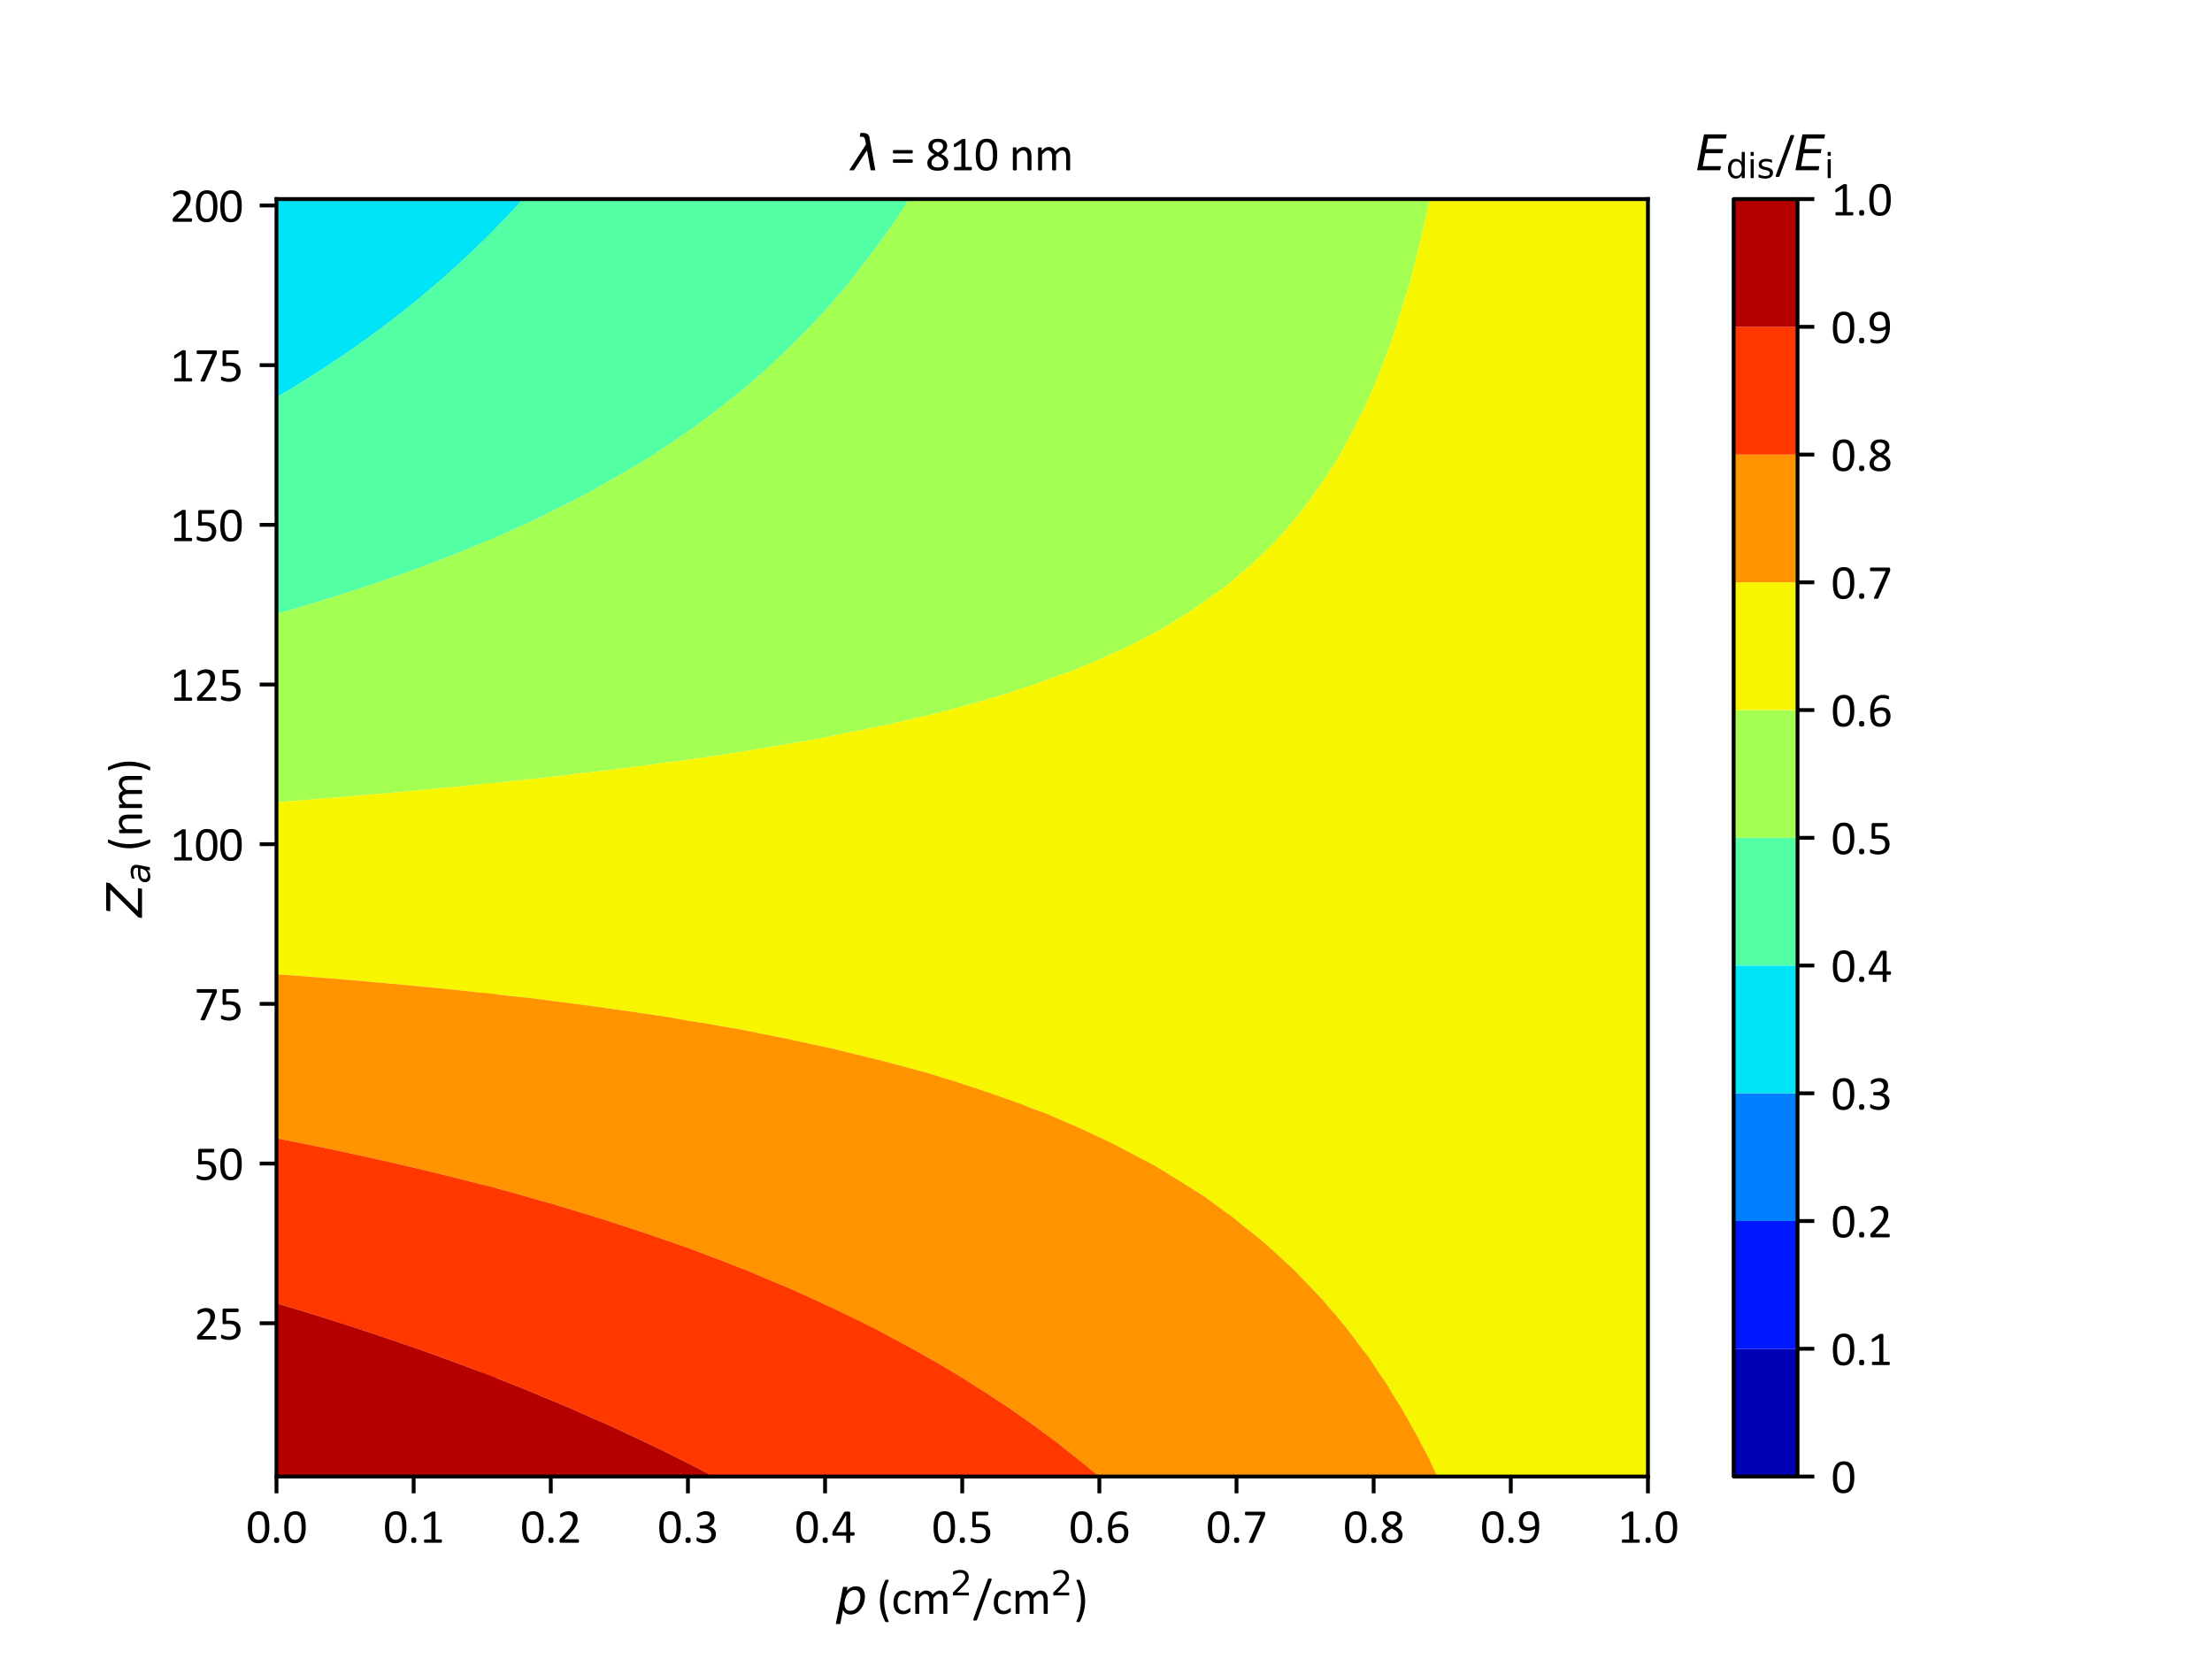 <?xml version="1.0" encoding="utf-8" standalone="no"?>
<!DOCTYPE svg PUBLIC "-//W3C//DTD SVG 1.1//EN"
  "http://www.w3.org/Graphics/SVG/1.1/DTD/svg11.dtd">
<svg xmlns:xlink="http://www.w3.org/1999/xlink" width="460.8pt" height="345.6pt" viewBox="0 0 460.8 345.6" xmlns="http://www.w3.org/2000/svg" version="1.1">
 <defs>
  <style type="text/css">*{stroke-linejoin: round; stroke-linecap: butt}</style>
 </defs>
 <g id="figure_1">
  <g id="patch_1">
   <path d="M 0 345.6 
L 460.8 345.6 
L 460.8 0 
L 0 0 
z
" style="fill: #ffffff"/>
  </g>
  <g id="axes_1">
   <g id="patch_2">
    <path d="M 57.6 307.584 
L 343.296 307.584 
L 343.296 41.472 
L 57.6 41.472 
z
" style="fill: #ffffff"/>
   </g>
   <g id="PathCollection_1">
    <path clip-path="url(#pf2a6f8e180)" style="fill: #0000b6"/>
   </g>
   <g id="PathCollection_2">
    <path clip-path="url(#pf2a6f8e180)" style="fill: #0018ff"/>
   </g>
   <g id="PathCollection_3">
    <path clip-path="url(#pf2a6f8e180)" style="fill: #0080ff"/>
   </g>
   <g id="PathCollection_4">
    <path d="M 57.629 82.763 
L 58.045 82.523 
L 58.126 82.476 
L 58.318 82.363 
L 59.472 81.678 
L 59.593 81.607 
L 59.956 81.389 
L 61.3 80.575 
L 61.563 80.415 
L 62.9 79.592 
L 63.506 79.21 
L 63.896 78.969 
L 65.212 78.139 
L 65.267 78.105 
L 65.334 78.062 
L 66.615 77.24 
L 66.971 77.007 
L 67.62 76.59 
L 68.959 75.71 
L 69.197 75.552 
L 70.42 74.736 
L 70.947 74.379 
L 71.854 73.762 
L 72.284 73.466 
L 72.505 73.311 
L 73.143 72.871 
L 73.994 72.273 
L 74.594 71.857 
L 75.225 71.41 
L 75.831 70.976 
L 76.022 70.837 
L 76.89 70.215 
L 78.469 69.057 
L 78.494 69.039 
L 78.847 68.78 
L 79.78 68.083 
L 80.06 67.873 
L 80.164 67.794 
L 81.066 67.109 
L 81.433 66.828 
L 81.647 66.662 
L 82.277 66.177 
L 83.219 65.44 
L 83.681 65.083 
L 84.095 64.757 
L 84.929 64.091 
L 85.228 63.849 
L 85.913 63.302 
L 87.014 62.405 
L 87.351 62.128 
L 88.194 61.43 
L 88.937 60.807 
L 89.354 60.456 
L 90.325 59.629 
L 90.967 59.072 
L 91.283 58.802 
L 92.085 58.104 
L 92.505 57.735 
L 93.078 57.221 
L 93.893 56.499 
L 94.628 55.837 
L 94.667 55.802 
L 94.722 55.752 
L 95.755 54.808 
L 95.788 54.778 
L 95.863 54.708 
L 96.838 53.803 
L 97.562 53.122 
L 98.346 52.373 
L 98.936 51.816 
L 99.314 51.451 
L 100.14 50.646 
L 100.516 50.274 
L 101.042 49.761 
L 101.707 49.099 
L 102.269 48.535 
L 102.674 48.125 
L 103.128 47.662 
L 103.34 47.441 
L 103.34 44.798 
L 103.34 41.472 
L 101.816 41.472 
L 100.293 41.472 
L 98.769 41.472 
L 97.245 41.472 
L 95.721 41.472 
L 94.198 41.472 
L 92.674 41.472 
L 91.15 41.472 
L 89.627 41.472 
L 88.103 41.472 
L 86.579 41.472 
L 85.055 41.472 
L 83.532 41.472 
L 82.008 41.472 
L 80.484 41.472 
L 78.961 41.472 
L 77.437 41.472 
L 75.913 41.472 
L 74.389 41.472 
L 72.866 41.472 
L 71.342 41.472 
L 69.818 41.472 
L 68.295 41.472 
L 66.771 41.472 
L 65.247 41.472 
L 63.723 41.472 
L 62.2 41.472 
L 60.676 41.472 
L 59.152 41.472 
L 57.629 41.472 
L 57.629 44.798 
L 57.629 48.125 
L 57.629 51.451 
L 57.629 54.778 
L 57.629 58.104 
L 57.629 61.43 
L 57.629 64.757 
L 57.629 68.083 
L 57.629 71.41 
L 57.629 74.736 
L 57.629 78.062 
L 57.629 81.389 
" clip-path="url(#pf2a6f8e180)" style="fill: #00e4f8"/>
   </g>
   <g id="PathCollection_5">
    <path d="M 103.34 47.441 
L 103.128 47.662 
L 102.674 48.125 
L 102.269 48.535 
L 101.707 49.099 
L 101.042 49.761 
L 100.516 50.274 
L 100.14 50.646 
L 99.314 51.451 
L 98.936 51.816 
L 98.346 52.373 
L 97.562 53.122 
L 96.838 53.803 
L 95.863 54.708 
L 95.788 54.778 
L 95.755 54.808 
L 94.722 55.752 
L 94.667 55.802 
L 94.628 55.837 
L 93.893 56.499 
L 93.078 57.221 
L 92.505 57.735 
L 92.085 58.104 
L 91.283 58.802 
L 90.967 59.072 
L 90.325 59.629 
L 89.354 60.456 
L 88.937 60.807 
L 88.194 61.43 
L 87.351 62.128 
L 87.014 62.405 
L 85.913 63.302 
L 85.228 63.849 
L 84.929 64.091 
L 84.095 64.757 
L 83.681 65.083 
L 83.219 65.44 
L 82.277 66.177 
L 81.647 66.662 
L 81.433 66.828 
L 81.066 67.109 
L 80.164 67.794 
L 80.06 67.873 
L 79.78 68.083 
L 78.847 68.78 
L 78.494 69.039 
L 78.469 69.057 
L 76.89 70.215 
L 76.022 70.837 
L 75.831 70.976 
L 75.225 71.41 
L 74.594 71.857 
L 73.994 72.273 
L 73.143 72.871 
L 72.505 73.311 
L 72.284 73.466 
L 71.854 73.762 
L 70.947 74.379 
L 70.42 74.736 
L 69.197 75.552 
L 68.959 75.71 
L 67.62 76.59 
L 66.971 77.007 
L 66.615 77.24 
L 65.334 78.062 
L 65.267 78.105 
L 65.212 78.139 
L 63.896 78.969 
L 63.506 79.21 
L 62.9 79.592 
L 61.563 80.415 
L 61.3 80.575 
L 59.956 81.389 
L 59.593 81.607 
L 59.472 81.678 
L 58.318 82.363 
L 58.126 82.476 
L 58.045 82.523 
L 57.629 82.763 
L 57.629 84.715 
L 57.629 88.042 
L 57.629 91.368 
L 57.629 94.694 
L 57.629 98.021 
L 57.629 101.347 
L 57.629 104.674 
L 57.629 108 
L 57.629 111.326 
L 57.629 114.653 
L 57.629 117.979 
L 57.629 121.306 
L 57.629 124.632 
L 57.629 127.885 
L 57.667 127.875 
L 58.728 127.574 
L 59.975 127.214 
L 60.432 127.084 
L 60.775 126.984 
L 61.104 126.888 
L 61.176 126.866 
L 62.981 126.338 
L 63.425 126.202 
L 63.99 126.037 
L 64.704 125.818 
L 65.661 125.536 
L 66.657 125.23 
L 66.872 125.166 
L 68.243 124.744 
L 68.334 124.717 
L 68.608 124.632 
L 69.751 124.275 
L 69.895 124.228 
L 70.999 123.883 
L 71.806 123.62 
L 72.625 123.362 
L 73.139 123.193 
L 73.656 123.03 
L 75.383 122.463 
L 75.495 122.427 
L 75.942 122.28 
L 76.193 122.197 
L 76.604 122.058 
L 77.821 121.653 
L 78.846 121.306 
L 80.035 120.899 
L 81.495 120.392 
L 81.67 120.331 
L 82.405 120.073 
L 82.606 120 
L 84.2 119.438 
L 84.822 119.21 
L 85.26 119.055 
L 86.253 118.691 
L 86.814 118.491 
L 88.096 118.017 
L 88.109 118.013 
L 88.199 117.979 
L 89.418 117.524 
L 89.925 117.328 
L 90.953 116.941 
L 91.379 116.775 
L 92.013 116.536 
L 93.623 115.907 
L 93.792 115.843 
L 94.341 115.627 
L 94.51 115.561 
L 94.883 115.411 
L 96.048 114.948 
L 96.198 114.889 
L 96.781 114.653 
L 97.873 114.21 
L 98.151 114.095 
L 99.159 113.679 
L 99.736 113.438 
L 99.906 113.365 
L 100.622 113.066 
L 101.117 112.852 
L 102.29 112.36 
L 103.221 111.955 
L 103.34 111.903 
L 103.34 111.326 
L 103.34 108 
L 103.34 104.674 
L 103.34 101.347 
L 103.34 98.021 
L 103.34 94.694 
L 103.34 91.368 
L 103.34 88.042 
L 103.34 84.715 
L 103.34 81.389 
L 103.34 78.062 
L 103.34 74.736 
L 103.34 71.41 
L 103.34 68.083 
L 103.34 64.757 
L 103.34 61.43 
L 103.34 58.104 
L 103.34 54.778 
L 103.34 51.451 
L 103.34 48.125 
" clip-path="url(#pf2a6f8e180)" style="fill: #53ffa4"/>
   </g>
   <g id="PathCollection_6">
    <path d="M 103.34 111.903 
L 103.221 111.955 
L 102.29 112.36 
L 101.117 112.852 
L 100.622 113.066 
L 99.906 113.365 
L 99.736 113.438 
L 99.159 113.679 
L 98.151 114.095 
L 97.873 114.21 
L 96.781 114.653 
L 96.198 114.889 
L 96.048 114.948 
L 94.883 115.411 
L 94.51 115.561 
L 94.341 115.627 
L 93.792 115.843 
L 93.623 115.907 
L 92.013 116.536 
L 91.379 116.775 
L 90.953 116.941 
L 89.925 117.328 
L 89.418 117.524 
L 88.199 117.979 
L 88.109 118.013 
L 88.096 118.017 
L 86.814 118.491 
L 86.253 118.691 
L 85.26 119.055 
L 84.822 119.21 
L 84.2 119.438 
L 82.606 120 
L 82.405 120.073 
L 81.67 120.331 
L 81.495 120.392 
L 80.035 120.899 
L 78.846 121.306 
L 77.821 121.653 
L 76.604 122.058 
L 76.193 122.197 
L 75.942 122.28 
L 75.495 122.427 
L 75.383 122.463 
L 73.656 123.03 
L 73.139 123.193 
L 72.625 123.362 
L 71.806 123.62 
L 70.999 123.883 
L 69.895 124.228 
L 69.751 124.275 
L 68.608 124.632 
L 68.334 124.717 
L 68.243 124.744 
L 66.872 125.166 
L 66.657 125.23 
L 65.661 125.536 
L 64.704 125.818 
L 63.99 126.037 
L 63.425 126.202 
L 62.981 126.338 
L 61.176 126.866 
L 61.104 126.888 
L 60.775 126.984 
L 60.432 127.084 
L 59.975 127.214 
L 58.728 127.574 
L 57.667 127.875 
L 57.629 127.885 
L 57.629 127.958 
L 57.629 131.285 
L 57.629 134.611 
L 57.629 137.938 
L 57.629 141.264 
L 57.629 144.59 
L 57.629 147.917 
L 57.629 151.243 
L 57.629 154.57 
L 57.629 157.896 
L 57.629 161.222 
L 57.629 164.549 
L 57.629 167.126 
L 57.983 167.101 
L 58.272 167.079 
L 60.199 166.929 
L 60.557 166.901 
L 61.114 166.857 
L 61.144 166.854 
L 63.182 166.694 
L 63.319 166.682 
L 64.116 166.619 
L 64.307 166.602 
L 66.122 166.458 
L 66.414 166.432 
L 67.118 166.376 
L 67.472 166.345 
L 69.06 166.219 
L 69.509 166.178 
L 70.118 166.13 
L 70.639 166.083 
L 71.995 165.975 
L 72.606 165.92 
L 73.118 165.879 
L 73.809 165.817 
L 74.929 165.727 
L 75.703 165.657 
L 76.117 165.624 
L 76.98 165.546 
L 77.861 165.475 
L 78.801 165.389 
L 79.115 165.364 
L 80.154 165.269 
L 80.791 165.218 
L 81.9 165.117 
L 82.112 165.1 
L 83.33 164.988 
L 83.719 164.957 
L 85 164.839 
L 85.109 164.83 
L 86.509 164.702 
L 86.644 164.691 
L 88.101 164.556 
L 88.104 164.556 
L 88.184 164.549 
L 89.568 164.42 
L 89.691 164.407 
L 91.098 164.276 
L 91.204 164.265 
L 92.489 164.145 
L 92.878 164.104 
L 94.092 163.99 
L 94.308 163.968 
L 95.408 163.865 
L 96.067 163.795 
L 97.084 163.699 
L 97.413 163.664 
L 98.324 163.579 
L 99.259 163.479 
L 100.075 163.402 
L 100.519 163.355 
L 101.238 163.287 
L 102.454 163.157 
L 103.065 163.099 
L 103.34 163.067 
L 103.34 161.222 
L 103.34 157.896 
L 103.34 154.57 
L 103.34 151.243 
L 103.34 147.917 
L 103.34 144.59 
L 103.34 141.264 
L 103.34 137.938 
L 103.34 134.611 
L 103.34 131.285 
L 103.34 127.958 
L 103.34 124.632 
L 103.34 121.306 
L 103.34 117.979 
L 103.34 114.653 
" clip-path="url(#pf2a6f8e180)" style="fill: #a4ff53"/>
   </g>
   <g id="PathCollection_7">
    <path d="M 103.34 163.067 
L 103.065 163.099 
L 102.454 163.157 
L 101.238 163.287 
L 100.519 163.355 
L 100.075 163.402 
L 99.259 163.479 
L 98.324 163.579 
L 97.413 163.664 
L 97.084 163.699 
L 96.067 163.795 
L 95.408 163.865 
L 94.308 163.968 
L 94.092 163.99 
L 92.878 164.104 
L 92.489 164.145 
L 91.204 164.265 
L 91.098 164.276 
L 89.691 164.407 
L 89.568 164.42 
L 88.184 164.549 
L 88.104 164.556 
L 88.101 164.556 
L 86.644 164.691 
L 86.509 164.702 
L 85.109 164.83 
L 85 164.839 
L 83.719 164.957 
L 83.33 164.988 
L 82.112 165.1 
L 81.9 165.117 
L 80.791 165.218 
L 80.154 165.269 
L 79.115 165.364 
L 78.801 165.389 
L 77.861 165.475 
L 76.98 165.546 
L 76.117 165.624 
L 75.703 165.657 
L 74.929 165.727 
L 73.809 165.817 
L 73.118 165.879 
L 72.606 165.92 
L 71.995 165.975 
L 70.639 166.083 
L 70.118 166.13 
L 69.509 166.178 
L 69.06 166.219 
L 67.472 166.345 
L 67.118 166.376 
L 66.414 166.432 
L 66.122 166.458 
L 64.307 166.602 
L 64.116 166.619 
L 63.319 166.682 
L 63.182 166.694 
L 61.144 166.854 
L 61.114 166.857 
L 60.557 166.901 
L 60.199 166.929 
L 58.272 167.079 
L 57.983 167.101 
L 57.629 167.126 
L 57.629 167.875 
L 57.629 171.202 
L 57.629 174.528 
L 57.629 177.854 
L 57.629 181.181 
L 57.629 184.507 
L 57.629 187.834 
L 57.629 191.16 
L 57.629 194.486 
L 57.629 197.813 
L 57.629 201.139 
L 57.629 202.942 
L 57.914 202.963 
L 58.485 203.009 
L 59.777 203.102 
L 60.427 203.154 
L 60.918 203.19 
L 61.642 203.249 
L 62.721 203.327 
L 63.52 203.393 
L 63.921 203.422 
L 64.803 203.495 
L 65.662 203.559 
L 66.614 203.638 
L 66.923 203.661 
L 67.966 203.749 
L 68.601 203.797 
L 69.709 203.891 
L 69.924 203.907 
L 71.133 204.01 
L 71.537 204.041 
L 72.806 204.15 
L 72.924 204.159 
L 74.304 204.278 
L 74.469 204.291 
L 75.904 204.416 
L 75.922 204.418 
L 76.467 204.466 
L 77.399 204.547 
L 77.478 204.555 
L 78.919 204.682 
L 79.003 204.69 
L 80.327 204.808 
L 80.656 204.841 
L 81.915 204.953 
L 82.104 204.972 
L 83.252 205.076 
L 83.838 205.135 
L 84.91 205.232 
L 85.207 205.262 
L 86.174 205.351 
L 87.024 205.437 
L 87.903 205.519 
L 88.311 205.561 
L 89.092 205.633 
L 90.215 205.749 
L 90.895 205.813 
L 91.416 205.868 
L 92.006 205.923 
L 93.409 206.071 
L 93.885 206.116 
L 94.524 206.184 
L 94.917 206.221 
L 96.608 206.402 
L 96.873 206.427 
L 97.633 206.509 
L 97.824 206.527 
L 99.812 206.743 
L 99.86 206.747 
L 100.504 206.818 
L 100.771 206.847 
L 102.635 207.051 
L 103.021 207.095 
L 103.34 207.129 
L 103.34 204.466 
L 103.34 201.139 
L 103.34 197.813 
L 103.34 194.486 
L 103.34 191.16 
L 103.34 187.834 
L 103.34 184.507 
L 103.34 181.181 
L 103.34 177.854 
L 103.34 174.528 
L 103.34 171.202 
L 103.34 167.875 
L 103.34 164.549 
" clip-path="url(#pf2a6f8e180)" style="fill: #f8f500"/>
   </g>
   <g id="PathCollection_8">
    <path d="M 103.34 207.129 
L 103.021 207.095 
L 102.635 207.051 
L 100.771 206.847 
L 100.504 206.818 
L 99.86 206.747 
L 99.812 206.743 
L 97.824 206.527 
L 97.633 206.509 
L 96.873 206.427 
L 96.608 206.402 
L 94.917 206.221 
L 94.524 206.184 
L 93.885 206.116 
L 93.409 206.071 
L 92.006 205.923 
L 91.416 205.868 
L 90.895 205.813 
L 90.215 205.749 
L 89.092 205.633 
L 88.311 205.561 
L 87.903 205.519 
L 87.024 205.437 
L 86.174 205.351 
L 85.207 205.262 
L 84.91 205.232 
L 83.838 205.135 
L 83.252 205.076 
L 82.104 204.972 
L 81.915 204.953 
L 80.656 204.841 
L 80.327 204.808 
L 79.003 204.69 
L 78.919 204.682 
L 77.478 204.555 
L 77.399 204.547 
L 76.467 204.466 
L 75.922 204.418 
L 75.904 204.416 
L 74.469 204.291 
L 74.304 204.278 
L 72.924 204.159 
L 72.806 204.15 
L 71.537 204.041 
L 71.133 204.01 
L 69.924 203.907 
L 69.709 203.891 
L 68.601 203.797 
L 67.966 203.749 
L 66.923 203.661 
L 66.614 203.638 
L 65.662 203.559 
L 64.803 203.495 
L 63.921 203.422 
L 63.52 203.393 
L 62.721 203.327 
L 61.642 203.249 
L 60.918 203.19 
L 60.427 203.154 
L 59.777 203.102 
L 58.485 203.009 
L 57.914 202.963 
L 57.629 202.942 
L 57.629 204.466 
L 57.629 207.792 
L 57.629 211.118 
L 57.629 214.445 
L 57.629 217.771 
L 57.629 221.098 
L 57.629 224.424 
L 57.629 227.75 
L 57.629 231.077 
L 57.629 234.403 
L 57.629 237.135 
L 57.737 237.156 
L 59.003 237.404 
L 59.278 237.456 
L 60.661 237.73 
L 60.675 237.732 
L 60.677 237.733 
L 62.072 238.009 
L 62.355 238.068 
L 63.612 238.319 
L 63.844 238.367 
L 64.862 238.571 
L 65.714 238.749 
L 66.546 238.917 
L 67.015 239.015 
L 67.647 239.143 
L 69.081 239.445 
L 69.477 239.526 
L 70.188 239.677 
L 70.427 239.726 
L 72.095 240.082 
L 72.358 240.138 
L 72.67 240.205 
L 73.693 240.426 
L 74.818 240.668 
L 75.065 240.722 
L 76.583 241.056 
L 77.27 241.207 
L 77.714 241.307 
L 79.276 241.654 
L 79.714 241.753 
L 80.937 242.03 
L 81.503 242.159 
L 81.59 242.179 
L 82.391 242.362 
L 82.632 242.419 
L 84.26 242.792 
L 84.777 242.915 
L 85.311 243.038 
L 86.043 243.213 
L 87.012 243.437 
L 87.967 243.667 
L 88.227 243.728 
L 89.464 244.027 
L 89.758 244.096 
L 90.935 244.382 
L 91.141 244.433 
L 91.161 244.438 
L 92.499 244.764 
L 92.895 244.865 
L 94.052 245.149 
L 94.358 245.227 
L 95.235 245.444 
L 96.337 245.726 
L 96.961 245.882 
L 97.559 246.036 
L 97.965 246.137 
L 99.789 246.61 
L 99.866 246.63 
L 100.269 246.735 
L 100.93 246.908 
L 102.304 247.268 
L 103.254 247.521 
L 103.34 247.544 
L 103.34 244.382 
L 103.34 241.056 
L 103.34 237.73 
L 103.34 234.403 
L 103.34 231.077 
L 103.34 227.75 
L 103.34 224.424 
L 103.34 221.098 
L 103.34 217.771 
L 103.34 214.445 
L 103.34 211.118 
L 103.34 207.792 
" clip-path="url(#pf2a6f8e180)" style="fill: #ff9400"/>
   </g>
   <g id="PathCollection_9">
    <path d="M 103.34 247.544 
L 103.254 247.521 
L 102.304 247.268 
L 100.93 246.908 
L 100.269 246.735 
L 99.866 246.63 
L 99.789 246.61 
L 97.965 246.137 
L 97.559 246.036 
L 96.961 245.882 
L 96.337 245.726 
L 95.235 245.444 
L 94.358 245.227 
L 94.052 245.149 
L 92.895 244.865 
L 92.499 244.764 
L 91.161 244.438 
L 91.141 244.433 
L 90.935 244.382 
L 89.758 244.096 
L 89.464 244.027 
L 88.227 243.728 
L 87.967 243.667 
L 87.012 243.437 
L 86.043 243.213 
L 85.311 243.038 
L 84.777 242.915 
L 84.26 242.792 
L 82.632 242.419 
L 82.391 242.362 
L 81.59 242.179 
L 81.503 242.159 
L 80.937 242.03 
L 79.714 241.753 
L 79.276 241.654 
L 77.714 241.307 
L 77.27 241.207 
L 76.583 241.056 
L 75.065 240.722 
L 74.818 240.668 
L 73.693 240.426 
L 72.67 240.205 
L 72.358 240.138 
L 72.095 240.082 
L 70.427 239.726 
L 70.188 239.677 
L 69.477 239.526 
L 69.081 239.445 
L 67.647 239.143 
L 67.015 239.015 
L 66.546 238.917 
L 65.714 238.749 
L 64.862 238.571 
L 63.844 238.367 
L 63.612 238.319 
L 62.355 238.068 
L 62.072 238.009 
L 60.677 237.733 
L 60.675 237.732 
L 60.661 237.73 
L 59.278 237.456 
L 59.003 237.404 
L 57.737 237.156 
L 57.629 237.135 
L 57.629 237.73 
L 57.629 241.056 
L 57.629 244.382 
L 57.629 247.709 
L 57.629 251.035 
L 57.629 254.362 
L 57.629 257.688 
L 57.629 261.014 
L 57.629 264.341 
L 57.629 267.667 
L 57.629 270.994 
L 57.629 271.524 
L 57.735 271.555 
L 58.757 271.857 
L 59.675 272.134 
L 60.418 272.355 
L 60.966 272.522 
L 61.436 272.662 
L 63.212 273.203 
L 63.299 273.229 
L 63.681 273.346 
L 63.983 273.438 
L 64.422 273.574 
L 65.653 273.953 
L 65.86 274.017 
L 66.83 274.32 
L 67.918 274.66 
L 69.075 275.026 
L 69.588 275.187 
L 69.924 275.294 
L 70.245 275.397 
L 70.323 275.422 
L 72.1 275.991 
L 72.581 276.147 
L 73.117 276.32 
L 73.899 276.575 
L 74.754 276.851 
L 75.829 277.205 
L 75.987 277.256 
L 77.168 277.646 
L 77.401 277.724 
L 77.485 277.752 
L 78.854 278.209 
L 79.082 278.286 
L 80.044 278.608 
L 81.088 278.964 
L 81.718 279.176 
L 82.339 279.389 
L 82.68 279.505 
L 84.115 279.999 
L 84.472 280.122 
L 85.785 280.58 
L 86.37 280.784 
L 86.672 280.889 
L 86.717 280.905 
L 86.909 280.973 
L 88.495 281.532 
L 88.863 281.663 
L 89.657 281.947 
L 90.556 282.269 
L 90.781 282.351 
L 91.473 282.6 
L 91.981 282.786 
L 93.17 283.216 
L 94.054 283.541 
L 94.323 283.639 
L 95.642 284.127 
L 95.778 284.176 
L 96.109 284.299 
L 97.17 284.695 
L 97.332 284.757 
L 98.379 285.149 
L 99.323 285.509 
L 100.014 285.77 
L 100.615 286 
L 100.975 286.136 
L 102.312 286.651 
L 102.72 286.809 
L 103.019 286.926 
L 103.34 287.051 
L 103.34 284.299 
L 103.34 280.973 
L 103.34 277.646 
L 103.34 274.32 
L 103.34 270.994 
L 103.34 267.667 
L 103.34 264.341 
L 103.34 261.014 
L 103.34 257.688 
L 103.34 254.362 
L 103.34 251.035 
L 103.34 247.709 
" clip-path="url(#pf2a6f8e180)" style="fill: #ff3800"/>
   </g>
   <g id="PathCollection_10">
    <path d="M 103.34 287.051 
L 103.019 286.926 
L 102.72 286.809 
L 102.312 286.651 
L 100.975 286.136 
L 100.615 286 
L 100.014 285.77 
L 99.323 285.509 
L 98.379 285.149 
L 97.332 284.757 
L 97.17 284.695 
L 96.109 284.299 
L 95.778 284.176 
L 95.642 284.127 
L 94.323 283.639 
L 94.054 283.541 
L 93.17 283.216 
L 91.981 282.786 
L 91.473 282.6 
L 90.781 282.351 
L 90.556 282.269 
L 89.657 281.947 
L 88.863 281.663 
L 88.495 281.532 
L 86.909 280.973 
L 86.717 280.905 
L 86.672 280.889 
L 86.37 280.784 
L 85.785 280.58 
L 84.472 280.122 
L 84.115 279.999 
L 82.68 279.505 
L 82.339 279.389 
L 81.718 279.176 
L 81.088 278.964 
L 80.044 278.608 
L 79.082 278.286 
L 78.854 278.209 
L 77.485 277.752 
L 77.401 277.724 
L 77.168 277.646 
L 75.987 277.256 
L 75.829 277.205 
L 74.754 276.851 
L 73.899 276.575 
L 73.117 276.32 
L 72.581 276.147 
L 72.1 275.991 
L 70.323 275.422 
L 70.245 275.397 
L 69.924 275.294 
L 69.588 275.187 
L 69.075 275.026 
L 67.918 274.66 
L 66.83 274.32 
L 65.86 274.017 
L 65.653 273.953 
L 64.422 273.574 
L 63.983 273.438 
L 63.681 273.346 
L 63.299 273.229 
L 63.212 273.203 
L 61.436 272.662 
L 60.966 272.522 
L 60.418 272.355 
L 59.675 272.134 
L 58.757 271.857 
L 57.735 271.555 
L 57.629 271.524 
L 57.629 274.32 
L 57.629 277.646 
L 57.629 280.973 
L 57.629 284.299 
L 57.629 287.626 
L 57.629 290.952 
L 57.629 294.278 
L 57.629 297.605 
L 57.629 300.931 
L 57.629 304.258 
L 57.629 307.584 
L 59.152 307.584 
L 60.676 307.584 
L 62.2 307.584 
L 63.723 307.584 
L 65.247 307.584 
L 66.771 307.584 
L 68.295 307.584 
L 69.818 307.584 
L 71.342 307.584 
L 72.866 307.584 
L 74.389 307.584 
L 75.913 307.584 
L 77.437 307.584 
L 78.961 307.584 
L 80.484 307.584 
L 82.008 307.584 
L 83.532 307.584 
L 85.055 307.584 
L 86.579 307.584 
L 88.103 307.584 
L 89.627 307.584 
L 91.15 307.584 
L 92.674 307.584 
L 94.198 307.584 
L 95.721 307.584 
L 97.245 307.584 
L 98.769 307.584 
L 100.293 307.584 
L 101.816 307.584 
L 103.34 307.584 
L 103.34 304.258 
L 103.34 300.931 
L 103.34 297.605 
L 103.34 294.278 
L 103.34 290.952 
L 103.34 287.626 
" clip-path="url(#pf2a6f8e180)" style="fill: #b60000"/>
   </g>
   <g id="PathCollection_11">
    <path clip-path="url(#pf2a6f8e180)" style="fill: #0000b6"/>
   </g>
   <g id="PathCollection_12">
    <path clip-path="url(#pf2a6f8e180)" style="fill: #0018ff"/>
   </g>
   <g id="PathCollection_13">
    <path clip-path="url(#pf2a6f8e180)" style="fill: #0080ff"/>
   </g>
   <g id="PathCollection_14">
    <path d="M 100.454 50.339 
L 100.456 50.337 
L 104.679 46.101 
L 106.601 44.07 
L 108.829 41.599 
L 108.942 41.472 
L 108.549 41.472 
L 100.454 41.472 
" clip-path="url(#pf2a6f8e180)" style="fill: #00e4f8"/>
   </g>
   <g id="PathCollection_15">
    <path d="M 108.942 41.472 
L 108.829 41.599 
L 106.601 44.07 
L 104.679 46.101 
L 100.456 50.337 
L 100.454 50.339 
L 100.454 50.342 
L 100.454 59.213 
L 100.454 68.083 
L 100.454 76.954 
L 100.454 85.824 
L 100.454 94.694 
L 100.454 103.565 
L 100.454 112.435 
L 100.454 113.126 
L 100.92 112.945 
L 102.125 112.435 
L 105.424 111.017 
L 108.044 109.837 
L 112.421 107.808 
L 115.665 106.154 
L 117.325 105.366 
L 120.834 103.565 
L 123.467 102.172 
L 128.848 99.061 
L 130.735 98.013 
L 131.941 97.292 
L 132.933 96.729 
L 136.196 94.694 
L 138.129 93.424 
L 140.131 92.096 
L 144.136 89.339 
L 148.85 85.824 
L 148.984 85.721 
L 149.097 85.628 
L 153.679 82.056 
L 156.659 79.552 
L 158.765 77.701 
L 159.082 77.441 
L 159.622 76.954 
L 160.476 76.12 
L 161.958 74.756 
L 162.404 74.356 
L 162.64 74.134 
L 163.1 73.671 
L 166.192 70.674 
L 168.736 68.083 
L 171.062 65.623 
L 174.439 61.811 
L 175.706 60.302 
L 176.643 59.213 
L 178.47 56.869 
L 178.683 56.615 
L 178.845 56.411 
L 179.377 55.698 
L 182.089 52.16 
L 183.428 50.342 
L 186.075 46.593 
L 187.76 44.07 
L 189.337 41.544 
L 189.385 41.472 
L 181.402 41.472 
L 173.307 41.472 
L 165.212 41.472 
L 157.117 41.472 
L 149.023 41.472 
L 140.928 41.472 
L 132.833 41.472 
L 124.739 41.472 
L 116.644 41.472 
" clip-path="url(#pf2a6f8e180)" style="fill: #53ffa4"/>
   </g>
   <g id="PathCollection_16">
    <path d="M 189.385 41.472 
L 189.337 41.544 
L 187.76 44.07 
L 186.075 46.593 
L 183.428 50.342 
L 182.089 52.16 
L 179.377 55.698 
L 178.845 56.411 
L 178.683 56.615 
L 178.47 56.869 
L 176.643 59.213 
L 175.706 60.302 
L 174.439 61.811 
L 171.062 65.623 
L 168.736 68.083 
L 166.192 70.674 
L 163.1 73.671 
L 162.64 74.134 
L 162.404 74.356 
L 161.958 74.756 
L 160.476 76.12 
L 159.622 76.954 
L 159.082 77.441 
L 158.765 77.701 
L 156.659 79.552 
L 153.679 82.056 
L 149.097 85.628 
L 148.984 85.721 
L 148.85 85.824 
L 144.136 89.339 
L 140.131 92.096 
L 138.129 93.424 
L 136.196 94.694 
L 132.933 96.729 
L 131.941 97.292 
L 130.735 98.013 
L 128.848 99.061 
L 123.467 102.172 
L 120.834 103.565 
L 117.325 105.366 
L 115.665 106.154 
L 112.421 107.808 
L 108.044 109.837 
L 105.424 111.017 
L 102.125 112.435 
L 100.92 112.945 
L 100.454 113.126 
L 100.454 121.306 
L 100.454 130.176 
L 100.454 139.046 
L 100.454 147.917 
L 100.454 156.787 
L 100.454 163.341 
L 102.761 163.13 
L 102.945 163.114 
L 103.471 163.06 
L 113.331 162.027 
L 114.738 161.83 
L 118.403 161.441 
L 120.799 161.105 
L 127.974 160.332 
L 131.698 159.79 
L 133.878 159.552 
L 139.099 158.791 
L 142.42 158.423 
L 148.768 157.46 
L 149.256 157.405 
L 153.327 156.787 
L 156.646 156.271 
L 157.799 156.04 
L 164.516 154.946 
L 166.025 154.636 
L 170.654 153.88 
L 177.224 152.494 
L 179.623 152.082 
L 183.499 151.238 
L 184.306 151.099 
L 186.909 150.515 
L 192.42 149.244 
L 197.703 147.917 
L 202.71 146.566 
L 206.979 145.319 
L 210.454 144.272 
L 212.023 143.697 
L 215.166 142.711 
L 220.265 140.811 
L 222.741 139.995 
L 225.089 139.046 
L 229.303 137.283 
L 230.936 136.49 
L 234.387 135.016 
L 238.759 132.774 
L 241.072 131.541 
L 241.896 131.127 
L 243.493 130.176 
L 246.996 127.959 
L 247.642 127.578 
L 248.356 127.116 
L 250.136 125.819 
L 255.165 122.304 
L 256.382 121.306 
L 260.891 117.45 
L 263.422 115.033 
L 263.715 114.784 
L 266.04 112.435 
L 267.316 111.016 
L 268.349 109.837 
L 272.06 105.336 
L 273.33 103.565 
L 276.685 98.663 
L 277.544 97.292 
L 278.063 96.586 
L 279.212 94.694 
L 280.516 92.194 
L 280.575 92.096 
L 280.774 91.738 
L 283.803 85.824 
L 284.788 83.802 
L 286.625 79.552 
L 287.488 77.342 
L 287.561 77.184 
L 287.647 76.954 
L 287.821 76.414 
L 288.669 74.356 
L 289.734 71.481 
L 290.857 68.083 
L 292.604 62.465 
L 292.795 61.811 
L 293.163 60.834 
L 293.655 59.213 
L 294.186 57.069 
L 294.268 56.615 
L 295.423 52.182 
L 295.876 50.342 
L 297.273 44.261 
L 297.313 44.07 
L 297.331 43.965 
L 297.895 41.472 
L 294.728 41.472 
L 286.633 41.472 
L 278.538 41.472 
L 270.444 41.472 
L 262.349 41.472 
L 254.254 41.472 
L 246.159 41.472 
L 238.065 41.472 
L 229.97 41.472 
L 221.875 41.472 
L 213.78 41.472 
L 205.686 41.472 
L 197.591 41.472 
L 189.496 41.472 
" clip-path="url(#pf2a6f8e180)" style="fill: #a4ff53"/>
   </g>
   <g id="PathCollection_17">
    <path d="M 297.895 41.472 
L 297.331 43.965 
L 297.313 44.07 
L 297.273 44.261 
L 295.876 50.342 
L 295.423 52.182 
L 294.268 56.615 
L 294.186 57.069 
L 293.655 59.213 
L 293.163 60.834 
L 292.795 61.811 
L 292.604 62.465 
L 290.857 68.083 
L 289.734 71.481 
L 288.669 74.356 
L 287.821 76.414 
L 287.647 76.954 
L 287.561 77.184 
L 287.488 77.342 
L 286.625 79.552 
L 284.788 83.802 
L 283.803 85.824 
L 280.774 91.738 
L 280.575 92.096 
L 280.516 92.194 
L 279.212 94.694 
L 278.063 96.586 
L 277.544 97.292 
L 276.685 98.663 
L 273.33 103.565 
L 272.06 105.336 
L 268.349 109.837 
L 267.316 111.016 
L 266.04 112.435 
L 263.715 114.784 
L 263.422 115.033 
L 260.891 117.45 
L 256.382 121.306 
L 255.165 122.304 
L 250.136 125.819 
L 248.356 127.116 
L 247.642 127.578 
L 246.996 127.959 
L 243.493 130.176 
L 241.896 131.127 
L 241.072 131.541 
L 238.759 132.774 
L 234.387 135.016 
L 230.936 136.49 
L 229.303 137.283 
L 225.089 139.046 
L 222.741 139.995 
L 220.265 140.811 
L 215.166 142.711 
L 212.023 143.697 
L 210.454 144.272 
L 206.979 145.319 
L 202.71 146.566 
L 197.703 147.917 
L 192.42 149.244 
L 186.909 150.515 
L 184.306 151.099 
L 183.499 151.238 
L 179.623 152.082 
L 177.224 152.494 
L 170.654 153.88 
L 166.025 154.636 
L 164.516 154.946 
L 157.799 156.04 
L 156.646 156.271 
L 153.327 156.787 
L 149.256 157.405 
L 148.768 157.46 
L 142.42 158.423 
L 139.099 158.791 
L 133.878 159.552 
L 131.698 159.79 
L 127.974 160.332 
L 120.799 161.105 
L 118.403 161.441 
L 114.738 161.83 
L 113.331 162.027 
L 103.471 163.06 
L 102.945 163.114 
L 102.761 163.13 
L 100.454 163.341 
L 100.454 165.658 
L 100.454 174.528 
L 100.454 183.398 
L 100.454 192.269 
L 100.454 201.139 
L 100.454 206.794 
L 101.625 206.914 
L 106.25 207.491 
L 110.466 207.909 
L 116.132 208.656 
L 117.117 208.758 
L 124.51 209.759 
L 124.926 209.804 
L 126.358 210.01 
L 132.505 210.879 
L 133.208 211.001 
L 139.226 211.875 
L 143.309 212.619 
L 147.776 213.309 
L 150.463 213.821 
L 153.237 214.262 
L 162.725 216.154 
L 162.88 216.181 
L 163.364 216.282 
L 171.434 218.03 
L 173.969 218.58 
L 175.214 218.88 
L 184.474 221.16 
L 185.64 221.478 
L 193.332 223.547 
L 196.372 224.525 
L 198.574 225.151 
L 205.38 227.416 
L 205.859 227.56 
L 206.385 227.75 
L 212.909 230.057 
L 214.97 230.897 
L 217.992 232.006 
L 222.631 234.023 
L 225.191 235.116 
L 228.388 236.621 
L 231.757 238.187 
L 233.071 238.887 
L 233.691 239.219 
L 240.519 242.801 
L 244.896 245.491 
L 245.926 246.108 
L 246.552 246.529 
L 250.846 249.226 
L 254.302 251.764 
L 256.499 253.342 
L 257.772 254.362 
L 259.272 255.607 
L 261.038 256.96 
L 263.846 259.272 
L 268.132 263.232 
L 269.403 264.372 
L 274.308 269.504 
L 274.881 270.088 
L 275.591 270.824 
L 276.623 272.102 
L 278.438 274.137 
L 278.856 274.7 
L 280.276 276.376 
L 283.756 280.973 
L 285.084 282.671 
L 288.112 287.245 
L 289.12 288.714 
L 289.776 289.843 
L 290.992 291.822 
L 291.391 292.441 
L 291.799 293.052 
L 294.206 297.335 
L 294.835 298.43 
L 294.979 298.714 
L 297.853 304.159 
L 298.21 304.986 
L 298.499 305.622 
L 299.458 307.584 
L 302.822 307.584 
L 310.917 307.584 
L 319.012 307.584 
L 327.107 307.584 
L 335.201 307.584 
L 343.296 307.584 
L 343.296 298.714 
L 343.296 289.843 
L 343.296 280.973 
L 343.296 272.102 
L 343.296 263.232 
L 343.296 254.362 
L 343.296 245.491 
L 343.296 236.621 
L 343.296 227.75 
L 343.296 218.88 
L 343.296 210.01 
L 343.296 201.139 
L 343.296 192.269 
L 343.296 183.398 
L 343.296 174.528 
L 343.296 165.658 
L 343.296 156.787 
L 343.296 147.917 
L 343.296 139.046 
L 343.296 130.176 
L 343.296 121.306 
L 343.296 112.435 
L 343.296 103.565 
L 343.296 94.694 
L 343.296 85.824 
L 343.296 76.954 
L 343.296 68.083 
L 343.296 59.213 
L 343.296 50.342 
L 343.296 41.472 
L 335.201 41.472 
L 327.107 41.472 
L 319.012 41.472 
L 310.917 41.472 
L 302.822 41.472 
" clip-path="url(#pf2a6f8e180)" style="fill: #f8f500"/>
   </g>
   <g id="PathCollection_18">
    <path d="M 299.458 307.584 
L 298.499 305.622 
L 298.21 304.986 
L 297.853 304.159 
L 294.979 298.714 
L 294.835 298.43 
L 294.206 297.335 
L 291.799 293.052 
L 291.391 292.441 
L 290.992 291.822 
L 289.776 289.843 
L 289.12 288.714 
L 288.112 287.245 
L 285.084 282.671 
L 283.756 280.973 
L 280.276 276.376 
L 278.856 274.7 
L 278.438 274.137 
L 276.623 272.102 
L 275.591 270.824 
L 274.881 270.088 
L 274.308 269.504 
L 269.403 264.372 
L 268.132 263.232 
L 263.846 259.272 
L 261.038 256.96 
L 259.272 255.607 
L 257.772 254.362 
L 256.499 253.342 
L 254.302 251.764 
L 250.846 249.226 
L 246.552 246.529 
L 245.926 246.108 
L 244.896 245.491 
L 240.519 242.801 
L 233.691 239.219 
L 233.071 238.887 
L 231.757 238.187 
L 228.388 236.621 
L 225.191 235.116 
L 222.631 234.023 
L 217.992 232.006 
L 214.97 230.897 
L 212.909 230.057 
L 206.385 227.75 
L 205.859 227.56 
L 205.38 227.416 
L 198.574 225.151 
L 196.372 224.525 
L 193.332 223.547 
L 185.64 221.478 
L 184.474 221.16 
L 175.214 218.88 
L 173.969 218.58 
L 171.434 218.03 
L 163.364 216.282 
L 162.88 216.181 
L 162.725 216.154 
L 153.237 214.262 
L 150.463 213.821 
L 147.776 213.309 
L 143.309 212.619 
L 139.226 211.875 
L 133.208 211.001 
L 132.505 210.879 
L 126.358 210.01 
L 124.926 209.804 
L 124.51 209.759 
L 117.117 208.758 
L 116.132 208.656 
L 110.466 207.909 
L 106.25 207.491 
L 101.625 206.914 
L 100.454 206.794 
L 100.454 210.01 
L 100.454 218.88 
L 100.454 227.75 
L 100.454 236.621 
L 100.454 245.491 
L 100.454 246.781 
L 100.999 246.933 
L 106.044 248.237 
L 112.834 250.187 
L 114.68 250.686 
L 118.311 251.764 
L 118.637 251.857 
L 120.461 252.42 
L 125.574 253.982 
L 125.884 254.077 
L 126.743 254.362 
L 132.926 256.394 
L 134.664 256.96 
L 135.143 257.12 
L 135.454 257.233 
L 143.77 260.118 
L 148.533 261.938 
L 149.395 262.248 
L 151.908 263.232 
L 155.755 264.725 
L 160.211 266.622 
L 163.432 267.941 
L 166.957 269.504 
L 171.822 271.734 
L 172.643 272.102 
L 172.881 272.208 
L 172.976 272.253 
L 178.05 274.7 
L 178.733 275.027 
L 179.257 275.3 
L 182.865 277.1 
L 188.943 280.366 
L 189.693 280.758 
L 190.067 280.973 
L 196.266 284.479 
L 199.708 286.574 
L 200.273 286.904 
L 200.804 287.245 
L 202.948 288.601 
L 204.407 289.526 
L 204.924 289.843 
L 205.247 290.042 
L 208.866 292.441 
L 210.461 293.481 
L 212.298 294.791 
L 214.65 296.414 
L 217.752 298.714 
L 220.228 300.518 
L 225.815 304.986 
L 226.47 305.498 
L 228.95 307.584 
L 229.97 307.584 
L 238.065 307.584 
L 246.159 307.584 
L 254.254 307.584 
L 262.349 307.584 
L 270.444 307.584 
L 278.538 307.584 
L 286.633 307.584 
L 294.728 307.584 
" clip-path="url(#pf2a6f8e180)" style="fill: #ff9400"/>
   </g>
   <g id="PathCollection_19">
    <path d="M 228.95 307.584 
L 226.47 305.498 
L 225.815 304.986 
L 220.228 300.518 
L 217.752 298.714 
L 214.65 296.414 
L 212.298 294.791 
L 210.461 293.481 
L 208.866 292.441 
L 205.247 290.042 
L 204.924 289.843 
L 204.407 289.526 
L 202.948 288.601 
L 200.804 287.245 
L 200.273 286.904 
L 199.708 286.574 
L 196.266 284.479 
L 190.067 280.973 
L 189.693 280.758 
L 188.943 280.366 
L 182.865 277.1 
L 179.257 275.3 
L 178.733 275.027 
L 178.05 274.7 
L 172.976 272.253 
L 172.881 272.208 
L 172.643 272.102 
L 171.822 271.734 
L 166.957 269.504 
L 163.432 267.941 
L 160.211 266.622 
L 155.755 264.725 
L 151.908 263.232 
L 149.395 262.248 
L 148.533 261.938 
L 143.77 260.118 
L 135.454 257.233 
L 135.143 257.12 
L 134.664 256.96 
L 132.926 256.394 
L 126.743 254.362 
L 125.884 254.077 
L 125.574 253.982 
L 120.461 252.42 
L 118.637 251.857 
L 118.311 251.764 
L 114.68 250.686 
L 112.834 250.187 
L 106.044 248.237 
L 100.999 246.933 
L 100.454 246.781 
L 100.454 254.362 
L 100.454 263.232 
L 100.454 272.102 
L 100.454 280.973 
L 100.454 285.952 
L 102.652 286.787 
L 103.093 286.952 
L 103.835 287.245 
L 109.407 289.454 
L 109.678 289.563 
L 110.344 289.843 
L 112.991 290.946 
L 116.616 292.441 
L 118.682 293.32 
L 120.591 294.169 
L 126.519 296.762 
L 130.737 298.714 
L 132.52 299.543 
L 133.287 299.915 
L 137.85 302.087 
L 143.614 304.986 
L 145.058 305.709 
L 148.649 307.584 
L 149.023 307.584 
L 157.117 307.584 
L 165.212 307.584 
L 173.307 307.584 
L 181.402 307.584 
L 189.496 307.584 
L 197.591 307.584 
L 205.686 307.584 
L 213.78 307.584 
L 221.875 307.584 
" clip-path="url(#pf2a6f8e180)" style="fill: #ff3800"/>
   </g>
   <g id="PathCollection_20">
    <path d="M 148.649 307.584 
L 145.058 305.709 
L 143.614 304.986 
L 137.85 302.087 
L 133.287 299.915 
L 132.52 299.543 
L 130.737 298.714 
L 126.519 296.762 
L 120.591 294.169 
L 118.682 293.32 
L 116.616 292.441 
L 112.991 290.946 
L 110.344 289.843 
L 109.678 289.563 
L 109.407 289.454 
L 103.835 287.245 
L 103.093 286.952 
L 102.652 286.787 
L 100.454 285.952 
L 100.454 289.843 
L 100.454 298.714 
L 100.454 307.584 
L 108.549 307.584 
L 116.644 307.584 
L 124.739 307.584 
L 132.833 307.584 
L 140.928 307.584 
" clip-path="url(#pf2a6f8e180)" style="fill: #b60000"/>
   </g>
   <g id="matplotlib.axis_1">
    <g id="xtick_1">
     <g id="line2d_1">
      <defs>
       <path id="md22be44b10" d="M 0 0 
L 0 3.5 
" style="stroke: #000000; stroke-width: 0.8"/>
      </defs>
      <g>
       <use xlink:href="#md22be44b10" x="57.6" y="307.584" style="stroke: #000000; stroke-width: 0.8"/>
      </g>
     </g>
     <g id="text_1">
      <!-- 0.0 -->
      <g transform="translate(51.269 321.386) scale(0.1 -0.1)">
       <defs>
        <path id="Calibri-30" d="M 3022 2031 
Q 3022 1566 2948 1181 
Q 2875 797 2704 520 
Q 2534 244 2259 92 
Q 1984 -59 1581 -59 
Q 1200 -59 939 77 
Q 678 213 518 477 
Q 359 741 292 1127 
Q 225 1513 225 2013 
Q 225 2475 300 2861 
Q 375 3247 544 3523 
Q 713 3800 988 3951 
Q 1263 4103 1663 4103 
Q 2047 4103 2308 3967 
Q 2569 3831 2728 3567 
Q 2888 3303 2955 2917 
Q 3022 2531 3022 2031 
z
M 2472 1994 
Q 2472 2297 2450 2537 
Q 2428 2778 2386 2962 
Q 2344 3147 2276 3280 
Q 2209 3413 2115 3498 
Q 2022 3584 1901 3623 
Q 1781 3663 1631 3663 
Q 1366 3663 1200 3538 
Q 1034 3413 939 3194 
Q 844 2975 809 2681 
Q 775 2388 775 2050 
Q 775 1597 822 1280 
Q 869 963 970 763 
Q 1072 563 1230 472 
Q 1388 381 1613 381 
Q 1788 381 1920 437 
Q 2053 494 2148 598 
Q 2244 703 2306 850 
Q 2369 997 2406 1175 
Q 2444 1353 2458 1561 
Q 2472 1769 2472 1994 
z
" transform="scale(0.016)"/>
        <path id="Calibri-2e" d="M 1144 341 
Q 1144 119 1070 45 
Q 997 -28 803 -28 
Q 616 -28 544 44 
Q 472 116 472 331 
Q 472 553 545 626 
Q 619 700 813 700 
Q 1000 700 1072 628 
Q 1144 556 1144 341 
z
" transform="scale(0.016)"/>
       </defs>
       <use xlink:href="#Calibri-30"/>
       <use xlink:href="#Calibri-2e" x="50.684"/>
       <use xlink:href="#Calibri-30" x="75.928"/>
      </g>
     </g>
    </g>
    <g id="xtick_2">
     <g id="line2d_2">
      <g>
       <use xlink:href="#md22be44b10" x="86.17" y="307.584" style="stroke: #000000; stroke-width: 0.8"/>
      </g>
     </g>
     <g id="text_2">
      <!-- 0.1 -->
      <g transform="translate(79.838 321.386) scale(0.1 -0.1)">
       <defs>
        <path id="Calibri-31" d="M 2897 213 
Q 2897 153 2887 112 
Q 2878 72 2862 47 
Q 2847 22 2826 11 
Q 2806 0 2784 0 
L 672 0 
Q 650 0 631 11 
Q 613 22 595 47 
Q 578 72 568 112 
Q 559 153 559 213 
Q 559 269 568 309 
Q 578 350 592 376 
Q 606 403 626 417 
Q 647 431 672 431 
L 1516 431 
L 1516 3506 
L 734 3041 
Q 675 3009 639 3003 
Q 603 2997 581 3017 
Q 559 3038 551 3084 
Q 544 3131 544 3203 
Q 544 3256 548 3293 
Q 553 3331 562 3356 
Q 572 3381 589 3400 
Q 606 3419 634 3438 
L 1566 4034 
Q 1578 4044 1597 4050 
Q 1616 4056 1644 4062 
Q 1672 4069 1709 4070 
Q 1747 4072 1803 4072 
Q 1878 4072 1928 4065 
Q 1978 4059 2006 4048 
Q 2034 4038 2043 4020 
Q 2053 4003 2053 3984 
L 2053 431 
L 2784 431 
Q 2809 431 2831 417 
Q 2853 403 2867 376 
Q 2881 350 2889 309 
Q 2897 269 2897 213 
z
" transform="scale(0.016)"/>
       </defs>
       <use xlink:href="#Calibri-30"/>
       <use xlink:href="#Calibri-2e" x="50.684"/>
       <use xlink:href="#Calibri-31" x="75.928"/>
      </g>
     </g>
    </g>
    <g id="xtick_3">
     <g id="line2d_3">
      <g>
       <use xlink:href="#md22be44b10" x="114.739" y="307.584" style="stroke: #000000; stroke-width: 0.8"/>
      </g>
     </g>
     <g id="text_3">
      <!-- 0.2 -->
      <g transform="translate(108.408 321.386) scale(0.1 -0.1)">
       <defs>
        <path id="Calibri-32" d="M 2888 231 
Q 2888 175 2880 131 
Q 2872 88 2858 58 
Q 2844 28 2820 14 
Q 2797 0 2769 0 
L 534 0 
Q 491 0 458 11 
Q 425 22 401 47 
Q 378 72 367 119 
Q 356 166 356 234 
Q 356 297 361 344 
Q 366 391 381 427 
Q 397 463 420 498 
Q 444 534 481 575 
L 1266 1406 
Q 1538 1694 1702 1922 
Q 1866 2150 1955 2337 
Q 2044 2525 2072 2678 
Q 2100 2831 2100 2966 
Q 2100 3100 2056 3220 
Q 2013 3341 1930 3431 
Q 1847 3522 1722 3575 
Q 1597 3628 1434 3628 
Q 1244 3628 1092 3575 
Q 941 3522 827 3459 
Q 713 3397 636 3344 
Q 559 3291 522 3291 
Q 500 3291 483 3303 
Q 466 3316 455 3344 
Q 444 3372 437 3419 
Q 431 3466 431 3531 
Q 431 3578 434 3612 
Q 438 3647 445 3672 
Q 453 3697 465 3719 
Q 478 3741 515 3773 
Q 553 3806 645 3862 
Q 738 3919 877 3973 
Q 1016 4028 1183 4065 
Q 1350 4103 1534 4103 
Q 1828 4103 2048 4020 
Q 2269 3938 2414 3794 
Q 2559 3650 2631 3459 
Q 2703 3269 2703 3053 
Q 2703 2859 2668 2667 
Q 2634 2475 2523 2251 
Q 2413 2028 2203 1754 
Q 1994 1481 1647 1125 
L 1006 456 
L 2766 456 
Q 2791 456 2814 442 
Q 2838 428 2855 400 
Q 2872 372 2880 330 
Q 2888 288 2888 231 
z
" transform="scale(0.016)"/>
       </defs>
       <use xlink:href="#Calibri-30"/>
       <use xlink:href="#Calibri-2e" x="50.684"/>
       <use xlink:href="#Calibri-32" x="75.928"/>
      </g>
     </g>
    </g>
    <g id="xtick_4">
     <g id="line2d_4">
      <g>
       <use xlink:href="#md22be44b10" x="143.309" y="307.584" style="stroke: #000000; stroke-width: 0.8"/>
      </g>
     </g>
     <g id="text_4">
      <!-- 0.3 -->
      <g transform="translate(136.978 321.386) scale(0.1 -0.1)">
       <defs>
        <path id="Calibri-33" d="M 2856 1156 
Q 2856 878 2759 654 
Q 2663 431 2481 272 
Q 2300 113 2034 27 
Q 1769 -59 1434 -59 
Q 1231 -59 1054 -26 
Q 878 6 740 51 
Q 603 97 512 145 
Q 422 194 398 216 
Q 375 238 362 259 
Q 350 281 340 312 
Q 331 344 326 389 
Q 322 434 322 500 
Q 322 613 344 656 
Q 366 700 406 700 
Q 434 700 517 650 
Q 600 600 729 542 
Q 859 484 1032 434 
Q 1206 384 1419 384 
Q 1625 384 1781 437 
Q 1938 491 2044 587 
Q 2150 684 2203 817 
Q 2256 950 2256 1106 
Q 2256 1278 2189 1415 
Q 2122 1553 1992 1653 
Q 1863 1753 1673 1806 
Q 1484 1859 1244 1859 
L 859 1859 
Q 834 1859 811 1870 
Q 788 1881 770 1906 
Q 753 1931 742 1972 
Q 731 2013 731 2078 
Q 731 2138 740 2177 
Q 750 2216 767 2239 
Q 784 2263 806 2273 
Q 828 2284 856 2284 
L 1209 2284 
Q 1416 2284 1580 2337 
Q 1744 2391 1858 2491 
Q 1972 2591 2033 2730 
Q 2094 2869 2094 3041 
Q 2094 3166 2053 3280 
Q 2013 3394 1931 3478 
Q 1850 3563 1723 3611 
Q 1597 3659 1431 3659 
Q 1250 3659 1098 3604 
Q 947 3550 828 3487 
Q 709 3425 631 3370 
Q 553 3316 522 3316 
Q 500 3316 483 3323 
Q 466 3331 455 3354 
Q 444 3378 439 3420 
Q 434 3463 434 3531 
Q 434 3578 437 3614 
Q 441 3650 450 3676 
Q 459 3703 471 3725 
Q 484 3747 514 3776 
Q 544 3806 634 3862 
Q 725 3919 858 3973 
Q 991 4028 1164 4065 
Q 1338 4103 1538 4103 
Q 1819 4103 2031 4031 
Q 2244 3959 2386 3828 
Q 2528 3697 2598 3514 
Q 2669 3331 2669 3109 
Q 2669 2919 2619 2755 
Q 2569 2591 2472 2464 
Q 2375 2338 2234 2248 
Q 2094 2159 1909 2125 
L 1909 2119 
Q 2119 2097 2292 2014 
Q 2466 1931 2591 1806 
Q 2716 1681 2786 1514 
Q 2856 1347 2856 1156 
z
" transform="scale(0.016)"/>
       </defs>
       <use xlink:href="#Calibri-30"/>
       <use xlink:href="#Calibri-2e" x="50.684"/>
       <use xlink:href="#Calibri-33" x="75.928"/>
      </g>
     </g>
    </g>
    <g id="xtick_5">
     <g id="line2d_5">
      <g>
       <use xlink:href="#md22be44b10" x="171.878" y="307.584" style="stroke: #000000; stroke-width: 0.8"/>
      </g>
     </g>
     <g id="text_5">
      <!-- 0.4 -->
      <g transform="translate(165.547 321.386) scale(0.1 -0.1)">
       <defs>
        <path id="Calibri-34" d="M 3059 1150 
Q 3059 1047 3028 987 
Q 2997 928 2941 928 
L 2484 928 
L 2484 78 
Q 2484 53 2471 36 
Q 2459 19 2428 6 
Q 2397 -6 2347 -12 
Q 2297 -19 2219 -19 
Q 2144 -19 2094 -12 
Q 2044 -6 2014 6 
Q 1984 19 1973 36 
Q 1963 53 1963 78 
L 1963 928 
L 294 928 
Q 256 928 231 937 
Q 206 947 186 972 
Q 166 997 158 1044 
Q 150 1091 150 1166 
Q 150 1225 153 1272 
Q 156 1319 165 1358 
Q 175 1397 190 1433 
Q 206 1469 228 1509 
L 1684 3966 
Q 1700 3991 1729 4009 
Q 1759 4028 1806 4040 
Q 1853 4053 1922 4058 
Q 1991 4063 2084 4063 
Q 2188 4063 2264 4055 
Q 2341 4047 2387 4034 
Q 2434 4022 2459 4001 
Q 2484 3981 2484 3953 
L 2484 1372 
L 2941 1372 
Q 2994 1372 3026 1317 
Q 3059 1263 3059 1150 
z
M 1963 3591 
L 1956 3591 
L 641 1372 
L 1963 1372 
L 1963 3591 
z
" transform="scale(0.016)"/>
       </defs>
       <use xlink:href="#Calibri-30"/>
       <use xlink:href="#Calibri-2e" x="50.684"/>
       <use xlink:href="#Calibri-34" x="75.928"/>
      </g>
     </g>
    </g>
    <g id="xtick_6">
     <g id="line2d_6">
      <g>
       <use xlink:href="#md22be44b10" x="200.448" y="307.584" style="stroke: #000000; stroke-width: 0.8"/>
      </g>
     </g>
     <g id="text_6">
      <!-- 0.5 -->
      <g transform="translate(194.117 321.386) scale(0.1 -0.1)">
       <defs>
        <path id="Calibri-35" d="M 2869 1300 
Q 2869 975 2759 722 
Q 2650 469 2450 295 
Q 2250 122 1973 31 
Q 1697 -59 1359 -59 
Q 1172 -59 1003 -32 
Q 834 -6 703 33 
Q 572 72 487 109 
Q 403 147 379 169 
Q 356 191 347 209 
Q 338 228 330 254 
Q 322 281 319 322 
Q 316 363 316 419 
Q 316 472 320 514 
Q 325 556 337 582 
Q 350 609 367 621 
Q 384 634 406 634 
Q 438 634 503 595 
Q 569 556 680 511 
Q 791 466 955 425 
Q 1119 384 1344 384 
Q 1553 384 1728 434 
Q 1903 484 2029 590 
Q 2156 697 2228 858 
Q 2300 1019 2300 1250 
Q 2300 1444 2239 1592 
Q 2178 1741 2051 1839 
Q 1925 1938 1731 1986 
Q 1538 2034 1269 2034 
Q 1078 2034 940 2015 
Q 803 1997 684 1997 
Q 597 1997 559 2037 
Q 522 2078 522 2194 
L 522 3841 
Q 522 3944 570 3994 
Q 619 4044 709 4044 
L 2500 4044 
Q 2525 4044 2548 4030 
Q 2572 4016 2587 3987 
Q 2603 3959 2611 3915 
Q 2619 3872 2619 3813 
Q 2619 3700 2587 3637 
Q 2556 3575 2500 3575 
L 991 3575 
L 991 2441 
Q 1100 2456 1214 2459 
Q 1328 2463 1478 2463 
Q 1825 2463 2084 2380 
Q 2344 2297 2517 2145 
Q 2691 1994 2780 1778 
Q 2869 1563 2869 1300 
z
" transform="scale(0.016)"/>
       </defs>
       <use xlink:href="#Calibri-30"/>
       <use xlink:href="#Calibri-2e" x="50.684"/>
       <use xlink:href="#Calibri-35" x="75.928"/>
      </g>
     </g>
    </g>
    <g id="xtick_7">
     <g id="line2d_7">
      <g>
       <use xlink:href="#md22be44b10" x="229.018" y="307.584" style="stroke: #000000; stroke-width: 0.8"/>
      </g>
     </g>
     <g id="text_7">
      <!-- 0.6 -->
      <g transform="translate(222.686 321.386) scale(0.1 -0.1)">
       <defs>
        <path id="Calibri-36" d="M 2991 1309 
Q 2991 1044 2909 795 
Q 2828 547 2659 358 
Q 2491 169 2231 55 
Q 1972 -59 1619 -59 
Q 1366 -59 1172 3 
Q 978 66 834 181 
Q 691 297 595 465 
Q 500 634 442 850 
Q 384 1066 359 1322 
Q 334 1578 334 1872 
Q 334 2131 362 2397 
Q 391 2663 462 2909 
Q 534 3156 657 3373 
Q 781 3591 967 3752 
Q 1153 3913 1412 4006 
Q 1672 4100 2016 4100 
Q 2131 4100 2250 4086 
Q 2369 4072 2469 4048 
Q 2569 4025 2637 3997 
Q 2706 3969 2728 3951 
Q 2750 3934 2761 3914 
Q 2772 3894 2778 3870 
Q 2784 3847 2787 3817 
Q 2791 3788 2791 3744 
Q 2791 3688 2789 3647 
Q 2788 3606 2777 3581 
Q 2766 3556 2748 3543 
Q 2731 3531 2703 3531 
Q 2669 3531 2609 3553 
Q 2550 3575 2465 3601 
Q 2381 3628 2261 3650 
Q 2141 3672 1981 3672 
Q 1691 3672 1481 3553 
Q 1272 3434 1139 3234 
Q 1006 3034 942 2770 
Q 878 2506 869 2219 
Q 950 2266 1051 2312 
Q 1153 2359 1273 2396 
Q 1394 2434 1528 2457 
Q 1663 2481 1816 2481 
Q 2144 2481 2369 2392 
Q 2594 2303 2733 2145 
Q 2872 1988 2931 1773 
Q 2991 1559 2991 1309 
z
M 2447 1259 
Q 2447 1441 2411 1589 
Q 2375 1738 2290 1841 
Q 2206 1944 2065 2000 
Q 1925 2056 1719 2056 
Q 1603 2056 1487 2036 
Q 1372 2016 1264 1980 
Q 1156 1944 1057 1895 
Q 959 1847 878 1791 
Q 878 1388 929 1116 
Q 981 844 1079 680 
Q 1178 516 1325 445 
Q 1472 375 1669 375 
Q 1869 375 2016 450 
Q 2163 525 2259 651 
Q 2356 778 2401 936 
Q 2447 1094 2447 1259 
z
" transform="scale(0.016)"/>
       </defs>
       <use xlink:href="#Calibri-30"/>
       <use xlink:href="#Calibri-2e" x="50.684"/>
       <use xlink:href="#Calibri-36" x="75.928"/>
      </g>
     </g>
    </g>
    <g id="xtick_8">
     <g id="line2d_8">
      <g>
       <use xlink:href="#md22be44b10" x="257.587" y="307.584" style="stroke: #000000; stroke-width: 0.8"/>
      </g>
     </g>
     <g id="text_8">
      <!-- 0.7 -->
      <g transform="translate(251.256 321.386) scale(0.1 -0.1)">
       <defs>
        <path id="Calibri-37" d="M 2947 3813 
Q 2947 3756 2942 3711 
Q 2938 3666 2930 3623 
Q 2922 3581 2908 3542 
Q 2894 3503 2875 3459 
L 1419 103 
Q 1403 66 1379 42 
Q 1356 19 1320 5 
Q 1284 -9 1228 -14 
Q 1172 -19 1091 -19 
Q 984 -19 925 -9 
Q 866 0 839 20 
Q 813 41 816 70 
Q 819 100 838 141 
L 2369 3572 
L 428 3572 
Q 369 3572 339 3634 
Q 309 3697 309 3809 
Q 309 3869 317 3912 
Q 325 3956 340 3986 
Q 356 4016 378 4030 
Q 400 4044 428 4044 
L 2784 4044 
Q 2828 4044 2861 4034 
Q 2894 4025 2911 3997 
Q 2928 3969 2937 3925 
Q 2947 3881 2947 3813 
z
" transform="scale(0.016)"/>
       </defs>
       <use xlink:href="#Calibri-30"/>
       <use xlink:href="#Calibri-2e" x="50.684"/>
       <use xlink:href="#Calibri-37" x="75.928"/>
      </g>
     </g>
    </g>
    <g id="xtick_9">
     <g id="line2d_9">
      <g>
       <use xlink:href="#md22be44b10" x="286.157" y="307.584" style="stroke: #000000; stroke-width: 0.8"/>
      </g>
     </g>
     <g id="text_9">
      <!-- 0.8 -->
      <g transform="translate(279.826 321.386) scale(0.1 -0.1)">
       <defs>
        <path id="Calibri-38" d="M 2981 1038 
Q 2981 775 2887 570 
Q 2794 366 2617 225 
Q 2441 84 2181 12 
Q 1922 -59 1588 -59 
Q 1275 -59 1028 6 
Q 781 72 609 200 
Q 438 328 347 515 
Q 256 703 256 944 
Q 256 1134 318 1293 
Q 381 1453 498 1587 
Q 616 1722 787 1839 
Q 959 1956 1175 2063 
Q 988 2159 844 2267 
Q 700 2375 600 2501 
Q 500 2628 448 2772 
Q 397 2916 397 3084 
Q 397 3297 473 3483 
Q 550 3669 704 3806 
Q 859 3944 1098 4023 
Q 1338 4103 1656 4103 
Q 1963 4103 2186 4029 
Q 2409 3956 2554 3829 
Q 2700 3703 2769 3531 
Q 2838 3359 2838 3163 
Q 2838 3003 2786 2856 
Q 2734 2709 2634 2578 
Q 2534 2447 2389 2333 
Q 2244 2219 2056 2119 
Q 2278 2009 2451 1893 
Q 2625 1778 2742 1645 
Q 2859 1513 2920 1364 
Q 2981 1216 2981 1038 
z
M 2306 3113 
Q 2306 3244 2261 3350 
Q 2216 3456 2128 3531 
Q 2041 3606 1911 3645 
Q 1781 3684 1616 3684 
Q 1278 3684 1104 3531 
Q 931 3378 931 3113 
Q 931 2991 973 2886 
Q 1016 2781 1105 2687 
Q 1194 2594 1330 2505 
Q 1466 2416 1653 2319 
Q 1969 2481 2137 2678 
Q 2306 2875 2306 3113 
z
M 2438 981 
Q 2438 1125 2384 1242 
Q 2331 1359 2223 1461 
Q 2116 1563 1955 1658 
Q 1794 1753 1581 1856 
Q 1384 1759 1236 1662 
Q 1088 1566 992 1462 
Q 897 1359 848 1245 
Q 800 1131 800 994 
Q 800 691 1008 525 
Q 1216 359 1628 359 
Q 2028 359 2233 526 
Q 2438 694 2438 981 
z
" transform="scale(0.016)"/>
       </defs>
       <use xlink:href="#Calibri-30"/>
       <use xlink:href="#Calibri-2e" x="50.684"/>
       <use xlink:href="#Calibri-38" x="75.928"/>
      </g>
     </g>
    </g>
    <g id="xtick_10">
     <g id="line2d_10">
      <g>
       <use xlink:href="#md22be44b10" x="314.726" y="307.584" style="stroke: #000000; stroke-width: 0.8"/>
      </g>
     </g>
     <g id="text_10">
      <!-- 0.9 -->
      <g transform="translate(308.395 321.386) scale(0.1 -0.1)">
       <defs>
        <path id="Calibri-39" d="M 2919 2181 
Q 2919 1919 2887 1650 
Q 2856 1381 2781 1132 
Q 2706 884 2579 667 
Q 2453 450 2261 287 
Q 2069 125 1805 33 
Q 1541 -59 1191 -59 
Q 1056 -59 929 -42 
Q 803 -25 701 0 
Q 600 25 531 53 
Q 463 81 431 109 
Q 400 138 386 186 
Q 372 234 372 316 
Q 372 384 376 425 
Q 381 466 390 487 
Q 400 509 417 517 
Q 434 525 459 525 
Q 494 525 556 501 
Q 619 478 714 450 
Q 809 422 937 398 
Q 1066 375 1225 375 
Q 1528 375 1745 492 
Q 1963 609 2100 806 
Q 2238 1003 2306 1262 
Q 2375 1522 2381 1809 
Q 2216 1713 1984 1638 
Q 1753 1563 1453 1563 
Q 1116 1563 886 1655 
Q 656 1747 517 1906 
Q 378 2066 317 2284 
Q 256 2503 256 2763 
Q 256 3031 334 3273 
Q 413 3516 578 3700 
Q 744 3884 1000 3993 
Q 1256 4103 1613 4103 
Q 1866 4103 2061 4039 
Q 2256 3975 2400 3854 
Q 2544 3734 2644 3564 
Q 2744 3394 2805 3178 
Q 2866 2963 2892 2711 
Q 2919 2459 2919 2181 
z
M 2372 2241 
Q 2372 2641 2319 2914 
Q 2266 3188 2162 3356 
Q 2059 3525 1909 3600 
Q 1759 3675 1563 3675 
Q 1359 3675 1215 3601 
Q 1072 3528 980 3404 
Q 888 3281 844 3125 
Q 800 2969 800 2803 
Q 800 2619 839 2466 
Q 878 2313 965 2206 
Q 1053 2100 1193 2042 
Q 1334 1984 1541 1984 
Q 1775 1984 1994 2054 
Q 2213 2125 2372 2241 
z
" transform="scale(0.016)"/>
       </defs>
       <use xlink:href="#Calibri-30"/>
       <use xlink:href="#Calibri-2e" x="50.684"/>
       <use xlink:href="#Calibri-39" x="75.928"/>
      </g>
     </g>
    </g>
    <g id="xtick_11">
     <g id="line2d_11">
      <g>
       <use xlink:href="#md22be44b10" x="343.296" y="307.584" style="stroke: #000000; stroke-width: 0.8"/>
      </g>
     </g>
     <g id="text_11">
      <!-- 1.0 -->
      <g transform="translate(336.965 321.386) scale(0.1 -0.1)">
       <use xlink:href="#Calibri-31"/>
       <use xlink:href="#Calibri-2e" x="50.684"/>
       <use xlink:href="#Calibri-30" x="75.928"/>
      </g>
     </g>
    </g>
    <g id="text_12">
     <!-- $\mathit{p}$ (cm$^2$/cm$^2$) -->
     <g transform="translate(174.148 336.264) scale(0.1 -0.1)">
      <defs>
       <path id="DejaVuSans-Oblique-70" d="M 3175 2156 
Q 3175 2616 2975 2859 
Q 2775 3103 2400 3103 
Q 2144 3103 1911 2972 
Q 1678 2841 1497 2591 
Q 1319 2344 1212 1994 
Q 1106 1644 1106 1300 
Q 1106 863 1306 627 
Q 1506 391 1875 391 
Q 2147 391 2380 519 
Q 2613 647 2778 891 
Q 2956 1147 3065 1494 
Q 3175 1841 3175 2156 
z
M 1394 2969 
Q 1625 3272 1939 3428 
Q 2253 3584 2638 3584 
Q 3175 3584 3472 3232 
Q 3769 2881 3769 2247 
Q 3769 1728 3584 1258 
Q 3400 788 3053 416 
Q 2822 169 2531 39 
Q 2241 -91 1919 -91 
Q 1547 -91 1294 64 
Q 1041 219 916 525 
L 556 -1331 
L -19 -1331 
L 922 3500 
L 1497 3500 
L 1394 2969 
z
" transform="scale(0.016)"/>
       <path id="Calibri-20" transform="scale(0.016)"/>
       <path id="Calibri-28" d="M 1547 4306 
Q 1250 3678 1104 3017 
Q 959 2356 959 1688 
Q 959 1016 1107 356 
Q 1256 -303 1541 -938 
Q 1556 -975 1557 -1001 
Q 1559 -1028 1537 -1045 
Q 1516 -1063 1470 -1070 
Q 1425 -1078 1347 -1078 
Q 1291 -1078 1250 -1075 
Q 1209 -1072 1179 -1062 
Q 1150 -1053 1131 -1040 
Q 1113 -1028 1103 -1013 
Q 934 -694 806 -367 
Q 678 -41 590 296 
Q 503 634 459 979 
Q 416 1325 416 1678 
Q 416 2031 464 2375 
Q 513 2719 602 3058 
Q 691 3397 819 3725 
Q 947 4053 1106 4375 
Q 1109 4388 1123 4397 
Q 1138 4406 1163 4415 
Q 1188 4425 1231 4429 
Q 1275 4434 1344 4434 
Q 1416 4434 1459 4425 
Q 1503 4416 1528 4400 
Q 1553 4384 1556 4359 
Q 1559 4334 1547 4306 
z
" transform="scale(0.016)"/>
       <path id="Calibri-63" d="M 2500 506 
Q 2500 453 2497 414 
Q 2494 375 2486 348 
Q 2478 322 2467 301 
Q 2456 281 2417 242 
Q 2378 203 2284 145 
Q 2191 88 2073 42 
Q 1956 -3 1818 -31 
Q 1681 -59 1534 -59 
Q 1231 -59 997 41 
Q 763 141 605 333 
Q 447 525 364 804 
Q 281 1084 281 1450 
Q 281 1866 382 2164 
Q 484 2463 661 2653 
Q 838 2844 1077 2936 
Q 1316 3028 1594 3028 
Q 1728 3028 1854 3003 
Q 1981 2978 2087 2937 
Q 2194 2897 2276 2844 
Q 2359 2791 2396 2753 
Q 2434 2716 2448 2694 
Q 2463 2672 2472 2642 
Q 2481 2613 2484 2575 
Q 2488 2538 2488 2481 
Q 2488 2359 2459 2311 
Q 2431 2263 2391 2263 
Q 2344 2263 2283 2314 
Q 2222 2366 2128 2428 
Q 2034 2491 1901 2542 
Q 1769 2594 1588 2594 
Q 1216 2594 1017 2308 
Q 819 2022 819 1478 
Q 819 1206 870 1001 
Q 922 797 1022 659 
Q 1122 522 1267 455 
Q 1413 388 1600 388 
Q 1778 388 1912 444 
Q 2047 500 2145 567 
Q 2244 634 2311 689 
Q 2378 744 2416 744 
Q 2438 744 2453 731 
Q 2469 719 2480 689 
Q 2491 659 2495 614 
Q 2500 569 2500 506 
z
" transform="scale(0.016)"/>
       <path id="Calibri-6d" d="M 4650 78 
Q 4650 53 4637 36 
Q 4625 19 4597 6 
Q 4569 -6 4519 -12 
Q 4469 -19 4394 -19 
Q 4316 -19 4266 -12 
Q 4216 -6 4186 6 
Q 4156 19 4143 36 
Q 4131 53 4131 78 
L 4131 1788 
Q 4131 1966 4100 2112 
Q 4069 2259 4000 2365 
Q 3931 2472 3825 2528 
Q 3719 2584 3575 2584 
Q 3397 2584 3217 2446 
Q 3038 2309 2822 2044 
L 2822 78 
Q 2822 53 2809 36 
Q 2797 19 2767 6 
Q 2738 -6 2688 -12 
Q 2638 -19 2563 -19 
Q 2491 -19 2439 -12 
Q 2388 -6 2358 6 
Q 2328 19 2317 36 
Q 2306 53 2306 78 
L 2306 1788 
Q 2306 1966 2272 2112 
Q 2238 2259 2169 2365 
Q 2100 2472 1995 2528 
Q 1891 2584 1747 2584 
Q 1569 2584 1387 2446 
Q 1206 2309 994 2044 
L 994 78 
Q 994 53 981 36 
Q 969 19 941 6 
Q 913 -6 863 -12 
Q 813 -19 734 -19 
Q 659 -19 609 -12 
Q 559 -6 529 6 
Q 500 19 489 36 
Q 478 53 478 78 
L 478 2891 
Q 478 2916 487 2933 
Q 497 2950 525 2964 
Q 553 2978 597 2983 
Q 641 2988 713 2988 
Q 781 2988 826 2983 
Q 872 2978 897 2964 
Q 922 2950 933 2933 
Q 944 2916 944 2891 
L 944 2519 
Q 1181 2784 1404 2907 
Q 1628 3031 1856 3031 
Q 2031 3031 2170 2990 
Q 2309 2950 2415 2876 
Q 2522 2803 2597 2701 
Q 2672 2600 2722 2475 
Q 2863 2628 2989 2734 
Q 3116 2841 3233 2906 
Q 3350 2972 3461 3001 
Q 3572 3031 3684 3031 
Q 3956 3031 4140 2936 
Q 4325 2841 4439 2681 
Q 4553 2522 4601 2308 
Q 4650 2094 4650 1856 
L 4650 78 
z
" transform="scale(0.016)"/>
       <path id="DejaVuSans-32" d="M 1228 531 
L 3431 531 
L 3431 0 
L 469 0 
L 469 531 
Q 828 903 1448 1529 
Q 2069 2156 2228 2338 
Q 2531 2678 2651 2914 
Q 2772 3150 2772 3378 
Q 2772 3750 2511 3984 
Q 2250 4219 1831 4219 
Q 1534 4219 1204 4116 
Q 875 4013 500 3803 
L 500 4441 
Q 881 4594 1212 4672 
Q 1544 4750 1819 4750 
Q 2544 4750 2975 4387 
Q 3406 4025 3406 3419 
Q 3406 3131 3298 2873 
Q 3191 2616 2906 2266 
Q 2828 2175 2409 1742 
Q 1991 1309 1228 531 
z
" transform="scale(0.016)"/>
       <path id="Calibri-2f" d="M 525 -753 
Q 513 -794 492 -817 
Q 472 -841 440 -853 
Q 409 -866 364 -872 
Q 319 -878 253 -878 
Q 175 -878 123 -867 
Q 72 -856 44 -836 
Q 16 -816 9 -786 
Q 3 -756 22 -716 
L 1913 4469 
Q 1925 4509 1945 4532 
Q 1966 4556 1995 4570 
Q 2025 4584 2072 4589 
Q 2119 4594 2184 4594 
Q 2263 4594 2313 4583 
Q 2363 4572 2391 4553 
Q 2419 4534 2425 4503 
Q 2431 4472 2416 4431 
L 525 -753 
z
" transform="scale(0.016)"/>
       <path id="Calibri-29" d="M 1522 1678 
Q 1522 1325 1478 979 
Q 1434 634 1346 296 
Q 1259 -41 1132 -367 
Q 1006 -694 838 -1013 
Q 828 -1028 809 -1040 
Q 791 -1053 761 -1062 
Q 731 -1072 690 -1075 
Q 650 -1078 594 -1078 
Q 513 -1078 467 -1070 
Q 422 -1063 401 -1045 
Q 381 -1028 382 -1001 
Q 384 -975 400 -938 
Q 688 -306 834 355 
Q 981 1016 981 1688 
Q 981 2356 834 3017 
Q 688 3678 394 4306 
Q 381 4334 384 4359 
Q 388 4384 413 4400 
Q 438 4416 481 4425 
Q 525 4434 597 4434 
Q 663 4434 706 4429 
Q 750 4425 776 4415 
Q 803 4406 815 4397 
Q 828 4388 834 4375 
Q 1156 3734 1339 3057 
Q 1522 2381 1522 1678 
z
" transform="scale(0.016)"/>
      </defs>
      <use xlink:href="#DejaVuSans-Oblique-70" transform="translate(0 0.766)"/>
      <use xlink:href="#Calibri-20" transform="translate(63.477 0.766)"/>
      <use xlink:href="#Calibri-28" transform="translate(84.959 0.766)"/>
      <use xlink:href="#Calibri-63" transform="translate(115.281 0.766)"/>
      <use xlink:href="#Calibri-6d" transform="translate(157.566 0.766)"/>
      <use xlink:href="#DejaVuSans-32" transform="translate(238.406 39.047) scale(0.7)"/>
      <use xlink:href="#Calibri-2f" transform="translate(285.677 0.766)"/>
      <use xlink:href="#Calibri-63" transform="translate(324.3 0.766)"/>
      <use xlink:href="#Calibri-6d" transform="translate(366.585 0.766)"/>
      <use xlink:href="#DejaVuSans-32" transform="translate(447.425 39.047) scale(0.7)"/>
      <use xlink:href="#Calibri-29" transform="translate(494.695 0.766)"/>
     </g>
    </g>
   </g>
   <g id="matplotlib.axis_2">
    <g id="ytick_1">
     <g id="line2d_12">
      <defs>
       <path id="m5338125bc7" d="M 0 0 
L -3.5 0 
" style="stroke: #000000; stroke-width: 0.8"/>
      </defs>
      <g>
       <use xlink:href="#m5338125bc7" x="57.6" y="275.651" style="stroke: #000000; stroke-width: 0.8"/>
      </g>
     </g>
     <g id="text_13">
      <!-- 25 -->
      <g transform="translate(40.462 279.051) scale(0.1 -0.1)">
       <use xlink:href="#Calibri-32"/>
       <use xlink:href="#Calibri-35" x="50.684"/>
      </g>
     </g>
    </g>
    <g id="ytick_2">
     <g id="line2d_13">
      <g>
       <use xlink:href="#m5338125bc7" x="57.6" y="242.387" style="stroke: #000000; stroke-width: 0.8"/>
      </g>
     </g>
     <g id="text_14">
      <!-- 50 -->
      <g transform="translate(40.462 245.787) scale(0.1 -0.1)">
       <use xlink:href="#Calibri-35"/>
       <use xlink:href="#Calibri-30" x="50.684"/>
      </g>
     </g>
    </g>
    <g id="ytick_3">
     <g id="line2d_14">
      <g>
       <use xlink:href="#m5338125bc7" x="57.6" y="209.123" style="stroke: #000000; stroke-width: 0.8"/>
      </g>
     </g>
     <g id="text_15">
      <!-- 75 -->
      <g transform="translate(40.462 212.523) scale(0.1 -0.1)">
       <use xlink:href="#Calibri-37"/>
       <use xlink:href="#Calibri-35" x="50.684"/>
      </g>
     </g>
    </g>
    <g id="ytick_4">
     <g id="line2d_15">
      <g>
       <use xlink:href="#m5338125bc7" x="57.6" y="175.859" style="stroke: #000000; stroke-width: 0.8"/>
      </g>
     </g>
     <g id="text_16">
      <!-- 100 -->
      <g transform="translate(35.394 179.259) scale(0.1 -0.1)">
       <use xlink:href="#Calibri-31"/>
       <use xlink:href="#Calibri-30" x="50.684"/>
       <use xlink:href="#Calibri-30" x="101.367"/>
      </g>
     </g>
    </g>
    <g id="ytick_5">
     <g id="line2d_16">
      <g>
       <use xlink:href="#m5338125bc7" x="57.6" y="142.595" style="stroke: #000000; stroke-width: 0.8"/>
      </g>
     </g>
     <g id="text_17">
      <!-- 125 -->
      <g transform="translate(35.394 145.995) scale(0.1 -0.1)">
       <use xlink:href="#Calibri-31"/>
       <use xlink:href="#Calibri-32" x="50.684"/>
       <use xlink:href="#Calibri-35" x="101.367"/>
      </g>
     </g>
    </g>
    <g id="ytick_6">
     <g id="line2d_17">
      <g>
       <use xlink:href="#m5338125bc7" x="57.6" y="109.331" style="stroke: #000000; stroke-width: 0.8"/>
      </g>
     </g>
     <g id="text_18">
      <!-- 150 -->
      <g transform="translate(35.394 112.731) scale(0.1 -0.1)">
       <use xlink:href="#Calibri-31"/>
       <use xlink:href="#Calibri-35" x="50.684"/>
       <use xlink:href="#Calibri-30" x="101.367"/>
      </g>
     </g>
    </g>
    <g id="ytick_7">
     <g id="line2d_18">
      <g>
       <use xlink:href="#m5338125bc7" x="57.6" y="76.067" style="stroke: #000000; stroke-width: 0.8"/>
      </g>
     </g>
     <g id="text_19">
      <!-- 175 -->
      <g transform="translate(35.394 79.467) scale(0.1 -0.1)">
       <use xlink:href="#Calibri-31"/>
       <use xlink:href="#Calibri-37" x="50.684"/>
       <use xlink:href="#Calibri-35" x="101.367"/>
      </g>
     </g>
    </g>
    <g id="ytick_8">
     <g id="line2d_19">
      <g>
       <use xlink:href="#m5338125bc7" x="57.6" y="42.803" style="stroke: #000000; stroke-width: 0.8"/>
      </g>
     </g>
     <g id="text_20">
      <!-- 200 -->
      <g transform="translate(35.394 46.203) scale(0.1 -0.1)">
       <use xlink:href="#Calibri-32"/>
       <use xlink:href="#Calibri-30" x="50.684"/>
       <use xlink:href="#Calibri-30" x="101.367"/>
      </g>
     </g>
    </g>
    <g id="text_21">
     <!-- $\mathit{Z}$$_{a}$ (nm) -->
     <g transform="translate(29.594 191.028) rotate(-90) scale(0.1 -0.1)">
      <defs>
       <path id="DejaVuSans-Oblique-5a" d="M 838 4666 
L 4500 4666 
L 4409 4184 
L 794 531 
L 3769 531 
L 3669 0 
L -141 0 
L -50 481 
L 3566 4134 
L 738 4134 
L 838 4666 
z
" transform="scale(0.016)"/>
       <path id="DejaVuSans-Oblique-61" d="M 3438 1997 
L 3047 0 
L 2472 0 
L 2578 531 
Q 2325 219 2001 64 
Q 1678 -91 1281 -91 
Q 834 -91 548 182 
Q 263 456 263 884 
Q 263 1497 752 1853 
Q 1241 2209 2100 2209 
L 2900 2209 
L 2931 2363 
Q 2938 2388 2941 2417 
Q 2944 2447 2944 2509 
Q 2944 2788 2717 2942 
Q 2491 3097 2081 3097 
Q 1800 3097 1504 3025 
Q 1209 2953 897 2809 
L 997 3341 
Q 1322 3463 1633 3523 
Q 1944 3584 2234 3584 
Q 2853 3584 3176 3315 
Q 3500 3047 3500 2534 
Q 3500 2431 3484 2292 
Q 3469 2153 3438 1997 
z
M 2816 1759 
L 2241 1759 
Q 1534 1759 1195 1570 
Q 856 1381 856 984 
Q 856 709 1029 553 
Q 1203 397 1509 397 
Q 1978 397 2328 733 
Q 2678 1069 2791 1631 
L 2816 1759 
z
" transform="scale(0.016)"/>
       <path id="Calibri-6e" d="M 2900 78 
Q 2900 53 2887 36 
Q 2875 19 2847 6 
Q 2819 -6 2769 -12 
Q 2719 -19 2644 -19 
Q 2566 -19 2516 -12 
Q 2466 -6 2437 6 
Q 2409 19 2396 36 
Q 2384 53 2384 78 
L 2384 1725 
Q 2384 1966 2346 2112 
Q 2309 2259 2237 2365 
Q 2166 2472 2052 2528 
Q 1938 2584 1788 2584 
Q 1594 2584 1400 2446 
Q 1206 2309 994 2044 
L 994 78 
Q 994 53 981 36 
Q 969 19 941 6 
Q 913 -6 863 -12 
Q 813 -19 734 -19 
Q 659 -19 609 -12 
Q 559 -6 529 6 
Q 500 19 489 36 
Q 478 53 478 78 
L 478 2891 
Q 478 2916 487 2933 
Q 497 2950 525 2964 
Q 553 2978 597 2983 
Q 641 2988 713 2988 
Q 781 2988 826 2983 
Q 872 2978 897 2964 
Q 922 2950 933 2933 
Q 944 2916 944 2891 
L 944 2519 
Q 1181 2784 1417 2907 
Q 1653 3031 1894 3031 
Q 2175 3031 2367 2936 
Q 2559 2841 2678 2681 
Q 2797 2522 2848 2308 
Q 2900 2094 2900 1794 
L 2900 78 
z
" transform="scale(0.016)"/>
      </defs>
      <use xlink:href="#DejaVuSans-Oblique-5a" transform="translate(0 0.094)"/>
      <use xlink:href="#DejaVuSans-Oblique-61" transform="translate(69.463 -16.312) scale(0.7)"/>
      <use xlink:href="#Calibri-20" transform="translate(115.093 0.094)"/>
      <use xlink:href="#Calibri-28" transform="translate(136.575 0.094)"/>
      <use xlink:href="#Calibri-6e" transform="translate(166.897 0.094)"/>
      <use xlink:href="#Calibri-6d" transform="translate(219.437 0.094)"/>
      <use xlink:href="#Calibri-29" transform="translate(299.319 0.094)"/>
     </g>
    </g>
   </g>
   <g id="patch_3">
    <path d="M 57.6 307.584 
L 57.6 41.472 
" style="fill: none; stroke: #000000; stroke-width: 0.8; stroke-linejoin: miter; stroke-linecap: square"/>
   </g>
   <g id="patch_4">
    <path d="M 343.296 307.584 
L 343.296 41.472 
" style="fill: none; stroke: #000000; stroke-width: 0.8; stroke-linejoin: miter; stroke-linecap: square"/>
   </g>
   <g id="patch_5">
    <path d="M 57.6 307.584 
L 343.296 307.584 
" style="fill: none; stroke: #000000; stroke-width: 0.8; stroke-linejoin: miter; stroke-linecap: square"/>
   </g>
   <g id="patch_6">
    <path d="M 57.6 41.472 
L 343.296 41.472 
" style="fill: none; stroke: #000000; stroke-width: 0.8; stroke-linejoin: miter; stroke-linecap: square"/>
   </g>
   <g id="text_22">
    <!-- $\lambda$ = 810 nm -->
    <g transform="translate(177.348 35.472) scale(0.1 -0.1)">
     <defs>
      <path id="DejaVuSans-Oblique-3bb" d="M 2350 4316 
L 3125 0 
L 2516 0 
L 2038 2588 
L 328 0 
L -281 0 
L 1903 3356 
L 1794 3975 
Q 1725 4369 1391 4369 
L 1091 4369 
L 1184 4863 
L 1550 4856 
Q 2253 4847 2350 4316 
z
" transform="scale(0.016)"/>
      <path id="Calibri-3d" d="M 2891 2409 
Q 2891 2284 2855 2236 
Q 2819 2188 2772 2188 
L 409 2188 
Q 363 2188 328 2236 
Q 294 2284 294 2409 
Q 294 2522 325 2575 
Q 356 2628 409 2628 
L 2772 2628 
Q 2828 2628 2859 2575 
Q 2891 2522 2891 2409 
z
M 2891 1194 
Q 2891 1069 2855 1022 
Q 2819 975 2772 975 
L 409 975 
Q 363 975 328 1022 
Q 294 1069 294 1194 
Q 294 1309 325 1362 
Q 356 1416 409 1416 
L 2772 1416 
Q 2828 1416 2859 1362 
Q 2891 1309 2891 1194 
z
" transform="scale(0.016)"/>
     </defs>
     <use xlink:href="#DejaVuSans-Oblique-3bb" transform="translate(0 0.016)"/>
     <use xlink:href="#Calibri-20" transform="translate(59.18 0.016)"/>
     <use xlink:href="#Calibri-3d" transform="translate(81.787 0.016)"/>
     <use xlink:href="#Calibri-20" transform="translate(131.592 0.016)"/>
     <use xlink:href="#Calibri-38" transform="translate(154.199 0.016)"/>
     <use xlink:href="#Calibri-31" transform="translate(204.883 0.016)"/>
     <use xlink:href="#Calibri-30" transform="translate(255.566 0.016)"/>
     <use xlink:href="#Calibri-20" transform="translate(306.25 0.016)"/>
     <use xlink:href="#Calibri-6e" transform="translate(328.857 0.016)"/>
     <use xlink:href="#Calibri-6d" transform="translate(381.396 0.016)"/>
    </g>
   </g>
  </g>
  <g id="axes_2">
   <g id="patch_7">
    <path d="M 361.152 307.584 
L 374.458 307.584 
L 374.458 41.472 
L 361.152 41.472 
z
" style="fill: #ffffff"/>
   </g>
   <g id="QuadMesh_1">
    <path d="M 361.152 307.584 
L 374.458 307.584 
L 374.458 280.973 
L 361.152 280.973 
L 361.152 307.584 
" clip-path="url(#p520b910965)" style="fill: #0000b6"/>
    <path d="M 361.152 280.973 
L 374.458 280.973 
L 374.458 254.362 
L 361.152 254.362 
L 361.152 280.973 
" clip-path="url(#p520b910965)" style="fill: #0018ff"/>
    <path d="M 361.152 254.362 
L 374.458 254.362 
L 374.458 227.75 
L 361.152 227.75 
L 361.152 254.362 
" clip-path="url(#p520b910965)" style="fill: #0080ff"/>
    <path d="M 361.152 227.75 
L 374.458 227.75 
L 374.458 201.139 
L 361.152 201.139 
L 361.152 227.75 
" clip-path="url(#p520b910965)" style="fill: #00e4f8"/>
    <path d="M 361.152 201.139 
L 374.458 201.139 
L 374.458 174.528 
L 361.152 174.528 
L 361.152 201.139 
" clip-path="url(#p520b910965)" style="fill: #53ffa4"/>
    <path d="M 361.152 174.528 
L 374.458 174.528 
L 374.458 147.917 
L 361.152 147.917 
L 361.152 174.528 
" clip-path="url(#p520b910965)" style="fill: #a4ff53"/>
    <path d="M 361.152 147.917 
L 374.458 147.917 
L 374.458 121.306 
L 361.152 121.306 
L 361.152 147.917 
" clip-path="url(#p520b910965)" style="fill: #f8f500"/>
    <path d="M 361.152 121.306 
L 374.458 121.306 
L 374.458 94.694 
L 361.152 94.694 
L 361.152 121.306 
" clip-path="url(#p520b910965)" style="fill: #ff9400"/>
    <path d="M 361.152 94.694 
L 374.458 94.694 
L 374.458 68.083 
L 361.152 68.083 
L 361.152 94.694 
" clip-path="url(#p520b910965)" style="fill: #ff3800"/>
    <path d="M 361.152 68.083 
L 374.458 68.083 
L 374.458 41.472 
L 361.152 41.472 
L 361.152 68.083 
" clip-path="url(#p520b910965)" style="fill: #b60000"/>
   </g>
   <g id="matplotlib.axis_3"/>
   <g id="matplotlib.axis_4">
    <g id="ytick_9">
     <g id="line2d_20">
      <defs>
       <path id="mc87fb114bc" d="M 0 0 
L 3.5 0 
" style="stroke: #000000; stroke-width: 0.8"/>
      </defs>
      <g>
       <use xlink:href="#mc87fb114bc" x="374.458" y="307.584" style="stroke: #000000; stroke-width: 0.8"/>
      </g>
     </g>
     <g id="text_23">
      <!-- 0 -->
      <g transform="translate(381.458 310.985) scale(0.1 -0.1)">
       <use xlink:href="#Calibri-30"/>
      </g>
     </g>
    </g>
    <g id="ytick_10">
     <g id="line2d_21">
      <g>
       <use xlink:href="#mc87fb114bc" x="374.458" y="280.973" style="stroke: #000000; stroke-width: 0.8"/>
      </g>
     </g>
     <g id="text_24">
      <!-- 0.1 -->
      <g transform="translate(381.458 284.374) scale(0.1 -0.1)">
       <use xlink:href="#Calibri-30"/>
       <use xlink:href="#Calibri-2e" x="50.684"/>
       <use xlink:href="#Calibri-31" x="75.928"/>
      </g>
     </g>
    </g>
    <g id="ytick_11">
     <g id="line2d_22">
      <g>
       <use xlink:href="#mc87fb114bc" x="374.458" y="254.362" style="stroke: #000000; stroke-width: 0.8"/>
      </g>
     </g>
     <g id="text_25">
      <!-- 0.2 -->
      <g transform="translate(381.458 257.762) scale(0.1 -0.1)">
       <use xlink:href="#Calibri-30"/>
       <use xlink:href="#Calibri-2e" x="50.684"/>
       <use xlink:href="#Calibri-32" x="75.928"/>
      </g>
     </g>
    </g>
    <g id="ytick_12">
     <g id="line2d_23">
      <g>
       <use xlink:href="#mc87fb114bc" x="374.458" y="227.75" style="stroke: #000000; stroke-width: 0.8"/>
      </g>
     </g>
     <g id="text_26">
      <!-- 0.3 -->
      <g transform="translate(381.458 231.151) scale(0.1 -0.1)">
       <use xlink:href="#Calibri-30"/>
       <use xlink:href="#Calibri-2e" x="50.684"/>
       <use xlink:href="#Calibri-33" x="75.928"/>
      </g>
     </g>
    </g>
    <g id="ytick_13">
     <g id="line2d_24">
      <g>
       <use xlink:href="#mc87fb114bc" x="374.458" y="201.139" style="stroke: #000000; stroke-width: 0.8"/>
      </g>
     </g>
     <g id="text_27">
      <!-- 0.4 -->
      <g transform="translate(381.458 204.54) scale(0.1 -0.1)">
       <use xlink:href="#Calibri-30"/>
       <use xlink:href="#Calibri-2e" x="50.684"/>
       <use xlink:href="#Calibri-34" x="75.928"/>
      </g>
     </g>
    </g>
    <g id="ytick_14">
     <g id="line2d_25">
      <g>
       <use xlink:href="#mc87fb114bc" x="374.458" y="174.528" style="stroke: #000000; stroke-width: 0.8"/>
      </g>
     </g>
     <g id="text_28">
      <!-- 0.5 -->
      <g transform="translate(381.458 177.929) scale(0.1 -0.1)">
       <use xlink:href="#Calibri-30"/>
       <use xlink:href="#Calibri-2e" x="50.684"/>
       <use xlink:href="#Calibri-35" x="75.928"/>
      </g>
     </g>
    </g>
    <g id="ytick_15">
     <g id="line2d_26">
      <g>
       <use xlink:href="#mc87fb114bc" x="374.458" y="147.917" style="stroke: #000000; stroke-width: 0.8"/>
      </g>
     </g>
     <g id="text_29">
      <!-- 0.6 -->
      <g transform="translate(381.458 151.318) scale(0.1 -0.1)">
       <use xlink:href="#Calibri-30"/>
       <use xlink:href="#Calibri-2e" x="50.684"/>
       <use xlink:href="#Calibri-36" x="75.928"/>
      </g>
     </g>
    </g>
    <g id="ytick_16">
     <g id="line2d_27">
      <g>
       <use xlink:href="#mc87fb114bc" x="374.458" y="121.306" style="stroke: #000000; stroke-width: 0.8"/>
      </g>
     </g>
     <g id="text_30">
      <!-- 0.7 -->
      <g transform="translate(381.458 124.706) scale(0.1 -0.1)">
       <use xlink:href="#Calibri-30"/>
       <use xlink:href="#Calibri-2e" x="50.684"/>
       <use xlink:href="#Calibri-37" x="75.928"/>
      </g>
     </g>
    </g>
    <g id="ytick_17">
     <g id="line2d_28">
      <g>
       <use xlink:href="#mc87fb114bc" x="374.458" y="94.694" style="stroke: #000000; stroke-width: 0.8"/>
      </g>
     </g>
     <g id="text_31">
      <!-- 0.8 -->
      <g transform="translate(381.458 98.095) scale(0.1 -0.1)">
       <use xlink:href="#Calibri-30"/>
       <use xlink:href="#Calibri-2e" x="50.684"/>
       <use xlink:href="#Calibri-38" x="75.928"/>
      </g>
     </g>
    </g>
    <g id="ytick_18">
     <g id="line2d_29">
      <g>
       <use xlink:href="#mc87fb114bc" x="374.458" y="68.083" style="stroke: #000000; stroke-width: 0.8"/>
      </g>
     </g>
     <g id="text_32">
      <!-- 0.9 -->
      <g transform="translate(381.458 71.484) scale(0.1 -0.1)">
       <use xlink:href="#Calibri-30"/>
       <use xlink:href="#Calibri-2e" x="50.684"/>
       <use xlink:href="#Calibri-39" x="75.928"/>
      </g>
     </g>
    </g>
    <g id="ytick_19">
     <g id="line2d_30">
      <g>
       <use xlink:href="#mc87fb114bc" x="374.458" y="41.472" style="stroke: #000000; stroke-width: 0.8"/>
      </g>
     </g>
     <g id="text_33">
      <!-- 1.0 -->
      <g transform="translate(381.458 44.873) scale(0.1 -0.1)">
       <use xlink:href="#Calibri-31"/>
       <use xlink:href="#Calibri-2e" x="50.684"/>
       <use xlink:href="#Calibri-30" x="75.928"/>
      </g>
     </g>
    </g>
   </g>
   <g id="LineCollection_1"/>
   <g id="patch_8">
    <path d="M 361.152 307.584 
L 367.805 307.584 
L 374.458 307.584 
L 374.458 41.472 
L 367.805 41.472 
L 361.152 41.472 
L 361.152 307.584 
z
" style="fill: none; stroke: #000000; stroke-width: 0.8; stroke-linejoin: miter; stroke-linecap: square"/>
   </g>
   <g id="text_34">
    <!-- $\mathit{E}_{\mathrm{dis}}$/$\mathit{E}_{\mathrm{i}}$ -->
    <g transform="translate(353.255 35.472) scale(0.1 -0.1)">
     <defs>
      <path id="DejaVuSans-Oblique-45" d="M 1081 4666 
L 4031 4666 
L 3928 4134 
L 1606 4134 
L 1338 2753 
L 3566 2753 
L 3463 2222 
L 1234 2222 
L 909 531 
L 3284 531 
L 3181 0 
L 172 0 
L 1081 4666 
z
" transform="scale(0.016)"/>
      <path id="DejaVuSans-64" d="M 2906 2969 
L 2906 4863 
L 3481 4863 
L 3481 0 
L 2906 0 
L 2906 525 
Q 2725 213 2448 61 
Q 2172 -91 1784 -91 
Q 1150 -91 751 415 
Q 353 922 353 1747 
Q 353 2572 751 3078 
Q 1150 3584 1784 3584 
Q 2172 3584 2448 3432 
Q 2725 3281 2906 2969 
z
M 947 1747 
Q 947 1113 1208 752 
Q 1469 391 1925 391 
Q 2381 391 2643 752 
Q 2906 1113 2906 1747 
Q 2906 2381 2643 2742 
Q 2381 3103 1925 3103 
Q 1469 3103 1208 2742 
Q 947 2381 947 1747 
z
" transform="scale(0.016)"/>
      <path id="DejaVuSans-69" d="M 603 3500 
L 1178 3500 
L 1178 0 
L 603 0 
L 603 3500 
z
M 603 4863 
L 1178 4863 
L 1178 4134 
L 603 4134 
L 603 4863 
z
" transform="scale(0.016)"/>
      <path id="DejaVuSans-73" d="M 2834 3397 
L 2834 2853 
Q 2591 2978 2328 3040 
Q 2066 3103 1784 3103 
Q 1356 3103 1142 2972 
Q 928 2841 928 2578 
Q 928 2378 1081 2264 
Q 1234 2150 1697 2047 
L 1894 2003 
Q 2506 1872 2764 1633 
Q 3022 1394 3022 966 
Q 3022 478 2636 193 
Q 2250 -91 1575 -91 
Q 1294 -91 989 -36 
Q 684 19 347 128 
L 347 722 
Q 666 556 975 473 
Q 1284 391 1588 391 
Q 1994 391 2212 530 
Q 2431 669 2431 922 
Q 2431 1156 2273 1281 
Q 2116 1406 1581 1522 
L 1381 1569 
Q 847 1681 609 1914 
Q 372 2147 372 2553 
Q 372 3047 722 3315 
Q 1072 3584 1716 3584 
Q 2034 3584 2315 3537 
Q 2597 3491 2834 3397 
z
" transform="scale(0.016)"/>
     </defs>
     <use xlink:href="#DejaVuSans-Oblique-45" transform="translate(0 0.094)"/>
     <use xlink:href="#DejaVuSans-64" transform="translate(63.184 -16.312) scale(0.7)"/>
     <use xlink:href="#DejaVuSans-69" transform="translate(107.617 -16.312) scale(0.7)"/>
     <use xlink:href="#DejaVuSans-73" transform="translate(127.065 -16.312) scale(0.7)"/>
     <use xlink:href="#Calibri-2f" transform="translate(166.27 0.094)"/>
     <use xlink:href="#DejaVuSans-Oblique-45" transform="translate(204.893 0.094)"/>
     <use xlink:href="#DejaVuSans-69" transform="translate(268.076 -16.312) scale(0.7)"/>
    </g>
   </g>
  </g>
 </g>
 <defs>
  <clipPath id="pf2a6f8e180">
   <rect x="57.6" y="41.472" width="285.696" height="266.112"/>
  </clipPath>
  <clipPath id="p520b910965">
   <rect x="361.152" y="41.472" width="13.306" height="266.112"/>
  </clipPath>
 </defs>
</svg>
